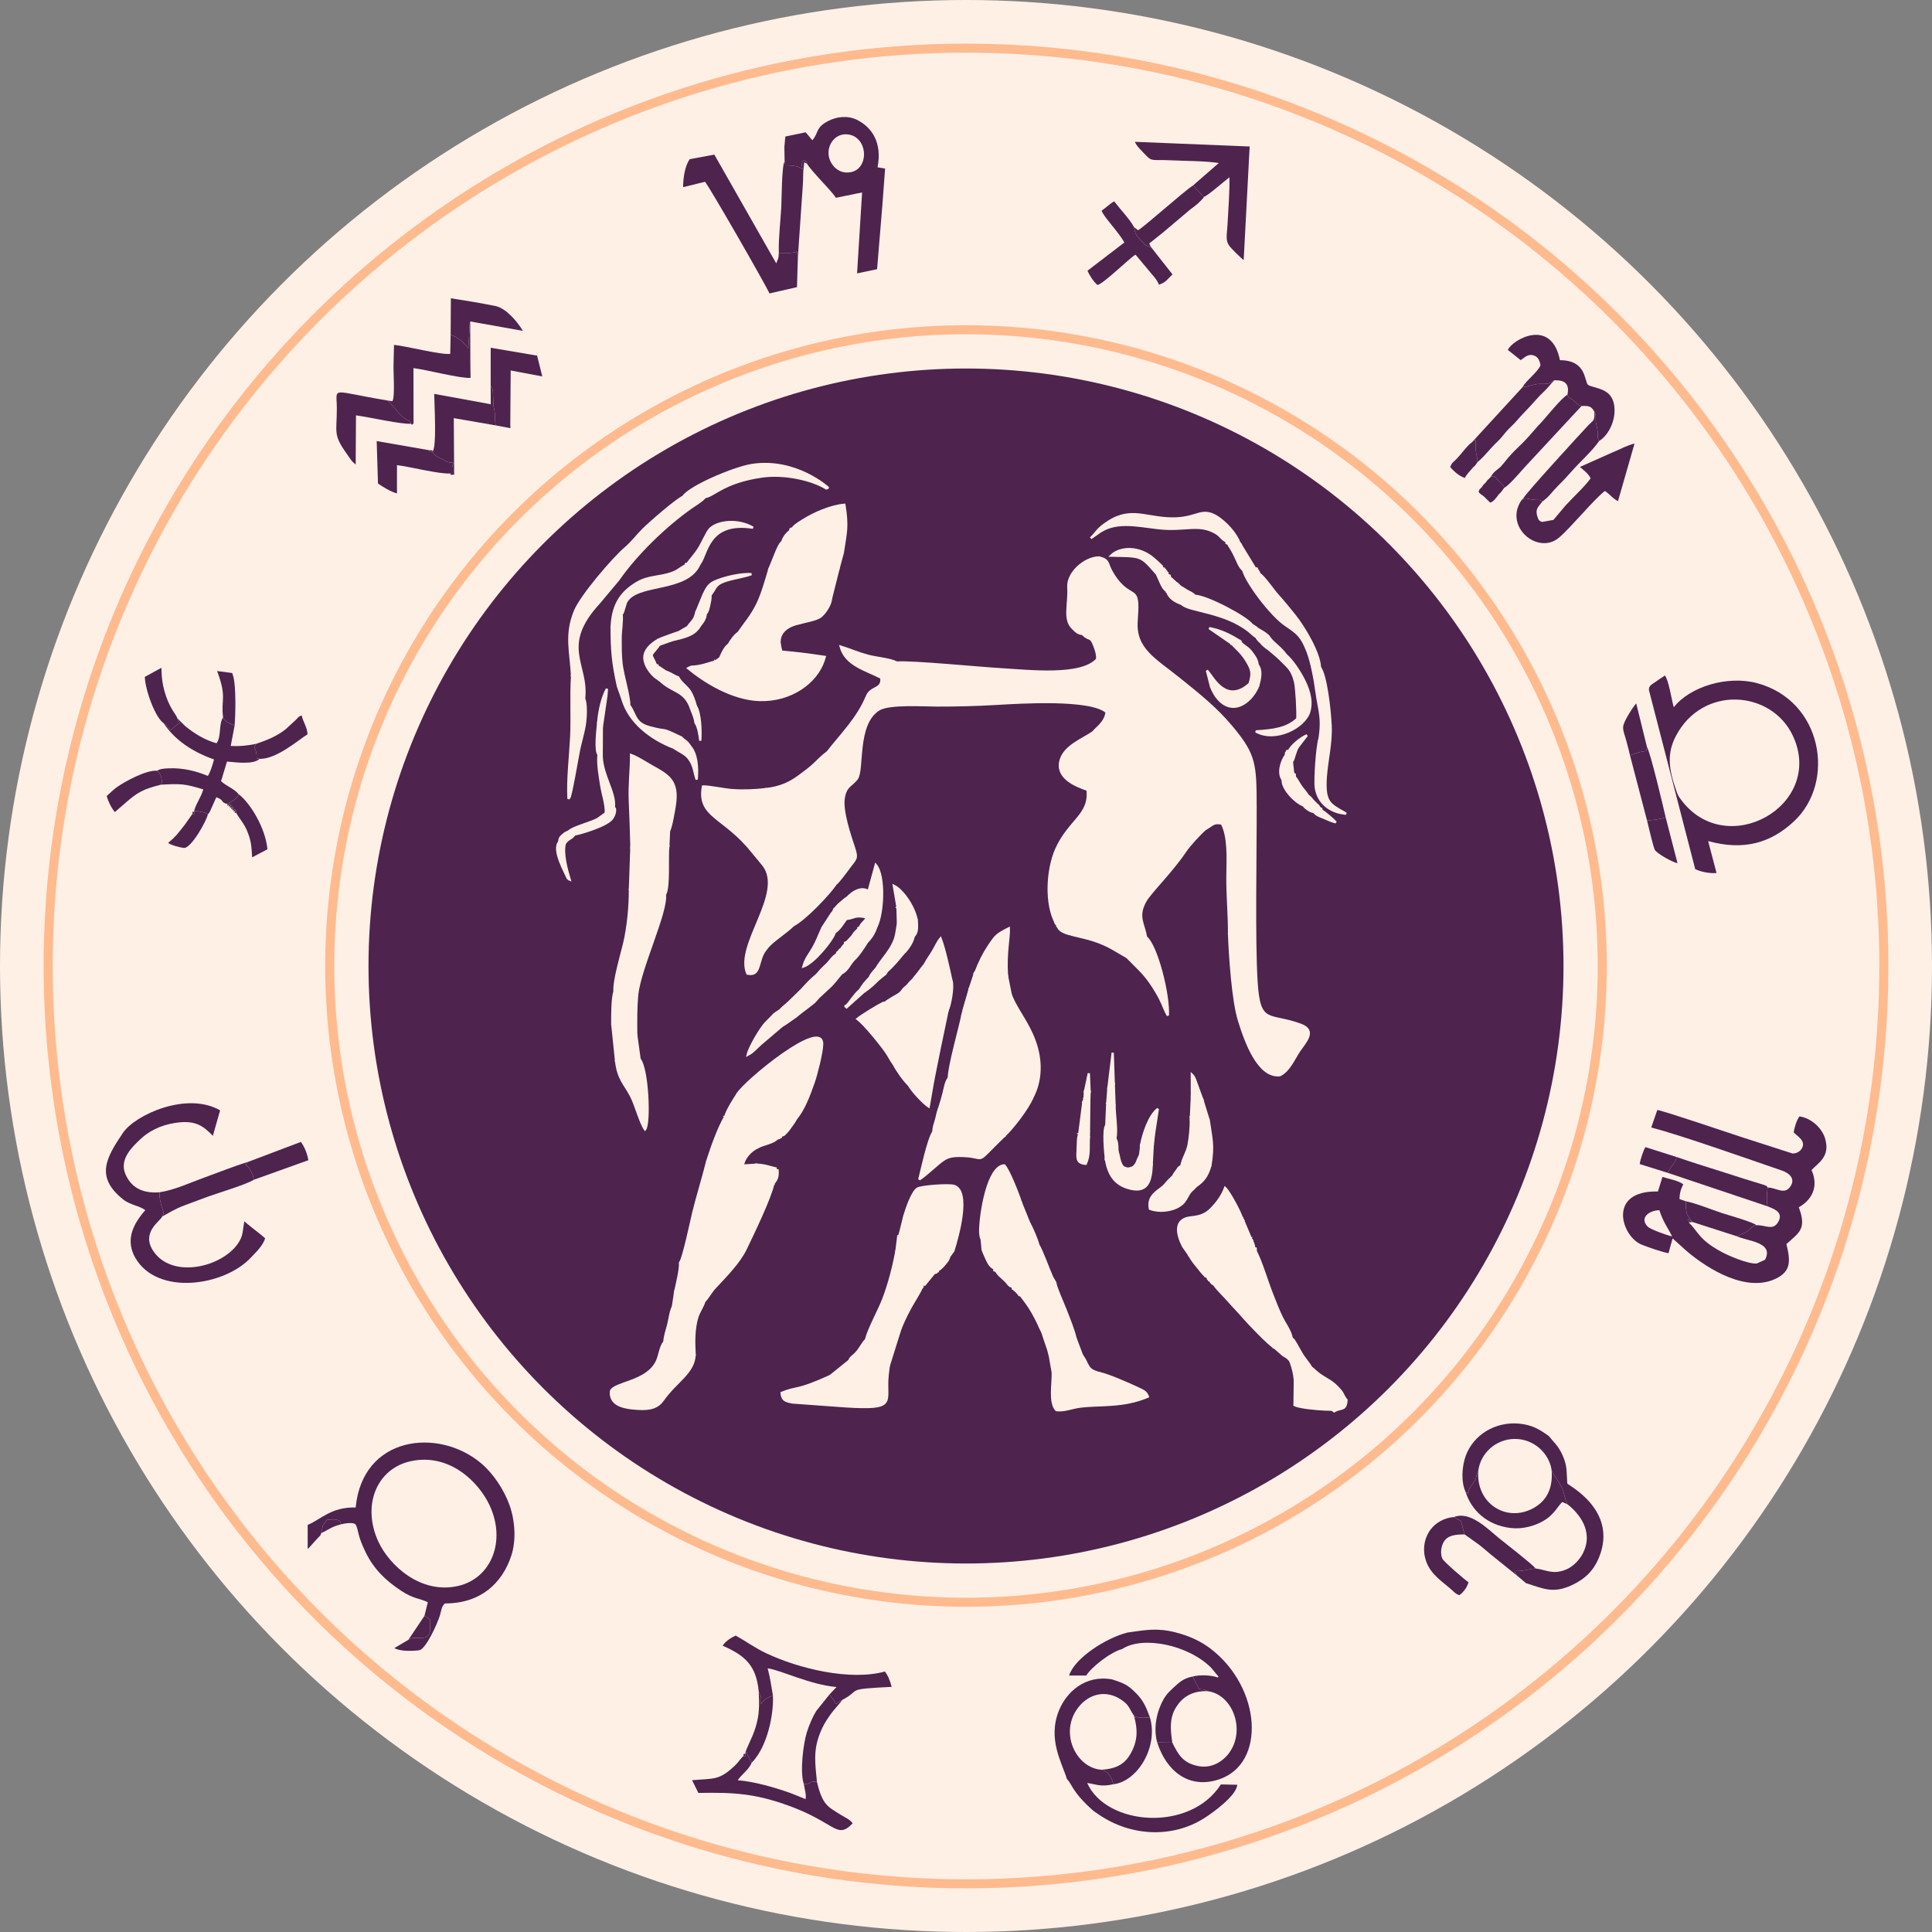 <?xml version="1.0" encoding="UTF-8"?>
<!DOCTYPE svg PUBLIC "-//W3C//DTD SVG 1.1//EN" "http://www.w3.org/Graphics/SVG/1.1/DTD/svg11.dtd">
<!-- Creator: CorelDRAW (Evaluation Version) -->
<svg xmlns="http://www.w3.org/2000/svg" xml:space="preserve" width="5.943in" height="5.943in" version="1.1" style="shape-rendering:geometricPrecision; text-rendering:geometricPrecision; image-rendering:optimizeQuality; fill-rule:evenodd; clip-rule:evenodd"
viewBox="0 0 6243.8 6243.8"
 xmlns:xlink="http://www.w3.org/1999/xlink"
 xmlns:xodm="http://www.corel.com/coreldraw/odm/2003">
 <rect x="0" y="0" width="6243.8" height="6243.8" fill="#808080" stroke="none"/>
 <defs>
  <style type="text/css">
   <![CDATA[
    .str1 {stroke:#4E234E;stroke-width:43.77;stroke-miterlimit:2.613}
    .str0 {stroke:#FFBA8E;stroke-width:29.19;stroke-miterlimit:2.613}
    .str2 {stroke:#FFF0E6;stroke-width:7.3;stroke-miterlimit:2.613}
    .fil2 {fill:none}
    .fil1 {fill:#4E234E}
    .fil0 {fill:#FFF0E6}
    .fil3 {fill:#FFF0E6}
   ]]>
  </style>
 </defs>
 <g id="Layer_x0020_1">
  <g id="_2826827572016">
   <circle class="fil0" cx="3121.9" cy="3121.9" r="3121.9"/>
   <g>
    <path class="fil1" d="M1456.37 1082.1l-1.32 61.5c-28.82,4.09 -141.04,-24.92 -181.71,-29.06l-1.43 60.34c-1.26,24.81 5.28,107.34 -3.76,121.82l-15.31 -2.27c0.89,0.92 2.32,0.89 2.8,2.65 0.47,1.7 2.04,1.96 2.66,2.59 0.58,0.58 1.78,1.74 2.47,2.44 13.98,14.3 29.01,39.05 51.56,53.25 7.66,4.83 14.97,5.14 16.36,13.9 5.05,4.11 -6.13,7.05 3.59,2.39 5.91,-2.83 -0.2,3.97 4.2,-4.83l-0.26 -177.21c43.53,5.44 150.73,33.96 184.46,31.54l-0.66 -53.86 -0.34 -128.4c-0.59,1.16 -1.1,2.62 -1.43,3.64l-4.69 83.62c-10.21,-15.16 -36.45,-39.32 -57.21,-44.05z"/>
    <path class="fil1" d="M1397.79 1459.53c-3.24,-5.31 9.15,-3.89 -10.36,-4.43 3.73,6.94 -5.72,7.56 10.36,4.43 7.74,14.41 12.22,14.35 28.57,22.69 15.2,7.75 17.28,13.08 38.95,13.31 -5.95,15.35 -4,14.78 -4,32.14l-6.7 2.34c3.52,3.16 -5.52,5.02 13.1,4.07l-1.14 -182.76 135.45 23.44c-3.05,-15.09 -1.44,-21.77 -2.65,-36.17 -2.26,-26.87 -4.57,-8.65 -5.87,-60.19 -0.52,-20.86 -1.29,-22.43 -7.68,-31.04l0.2 59.03 -182.7 -33.44c0.05,30.39 8.95,172.17 -5.53,186.59z"/>
    <path class="fil1" d="M1328.7 1369.26c-1.39,-8.76 -8.7,-9.07 -16.36,-13.9 -22.56,-14.2 -37.58,-38.95 -51.56,-53.25 -0.69,-0.7 -1.89,-1.86 -2.47,-2.44 -0.62,-0.62 -2.2,-0.89 -2.66,-2.59 -0.48,-1.76 -1.91,-1.72 -2.8,-2.65 -188.59,-31.18 -164.61,-46.4 -164.31,24.12 0.35,80.38 -13.78,84.11 33.5,150.07 14.07,19.63 10.58,18.38 27.49,32.78l0.95 -159.04c38.41,4.86 151.85,30.52 178.22,26.89z"/>
    <path class="fil1" d="M1585.74 1183.37l0.07 63.99c6.38,8.62 7.16,10.18 7.68,31.04 1.29,51.54 3.6,33.32 5.87,60.19 1.21,14.4 -0.4,21.08 2.65,36.17l47.55 8.95 -0.43 -12.38 1.29 -174.01 102.09 19.19 -16.69 -67.2 -149.91 -25.41 -0.16 59.46z"/>
    <path class="fil1" d="M1454.6 1530.01l6.7 -2.34c0,-17.36 -1.94,-16.79 4,-32.14 -21.67,-0.23 -23.75,-5.56 -38.95,-13.31 -16.35,-8.34 -20.82,-8.28 -28.57,-22.69 -16.09,3.14 -6.63,2.52 -10.36,-4.43l-170.08 -29.65 4.24 137.23c16,11.04 40.86,26.46 61.33,31.9l0.02 -91.41c42.96,5.23 138.62,29.83 171.66,26.83z"/>
    <path class="fil1" d="M1456.37 1082.1c20.76,4.74 47,28.9 57.21,44.05l4.69 -83.62c0.32,-1.02 0.84,-2.48 1.43,-3.64l170 30.35c-15.98,-27.51 -53.29,-72.93 -88.09,-80.11 -46.43,-9.58 -97.5,-17.86 -144.5,-25.15l-0.74 118.11z"/>
   </g>
   <g>
    <path class="fil1" d="M2677.61 491.16c1.34,-31.87 26.58,-60.27 61.1,-56.95 72.49,6.97 72.63,129.82 -7.13,123.05 -29.81,-2.54 -55.36,-32.88 -53.97,-66.09zm-142.71 -16.5l0.79 47.08 2.22 12.61c23.26,0.1 42.54,2.14 55.77,12.36 -7.57,-26.92 5.77,-28.73 5.8,-28.75 12.74,7.78 3.57,0.18 8.78,11.26 6.94,12.58 34.79,42.79 46.18,55.18 14.33,15.59 36.53,39.08 47.02,54.81l84.61 -17.26 -16.22 261.51 64.66 -13.51 17.34 -210.01 8.57 -115.26 -21.28 -3.47c-0.69,-0.12 -2.15,-0.23 -3.14,-0.63 15.5,-78.73 -17.56,-129.13 -66.72,-153.39 -29.29,-14.45 -64.73,-10.71 -92.91,3.95 -42.31,22.01 -29.62,38.32 -51.25,62.17 -8.98,-10.94 -12.54,-15.78 -21.53,-25.74l-65.66 13.72 -3.04 33.38z"/>
    <path class="fil1" d="M2578.62 830.71l-2.94 -17.68c-16.66,6.4 -36.04,4.23 -58.72,4.11 -0.23,3.29 -0.81,13.83 -1.47,16.84l-6.91 17.13 -200.01 -351.4 -79.83 14.8c-15.25,22.55 -20.99,59.92 -21.05,90.32l70.68 -17.3c10.94,10.08 196.77,333.64 208.35,360.75l88.89 -20.27 3.01 -97.3z"/>
    <path class="fil1" d="M2516.96 817.14c22.68,0.12 42.07,2.29 58.72,-4.11l2.94 17.68 15.7 -229.59c1.22,-13.77 1.05,-26.08 1.45,-39.97 0.43,-14.8 1.78,-19.51 3.36,-36.7l9.12 4.75c-5.21,-11.09 3.97,-3.49 -8.78,-11.26 -0.02,0.02 -13.37,1.84 -5.8,28.75 -13.23,-10.22 -32.51,-12.26 -55.77,-12.36l-2.22 -12.61c-9.22,9.9 -9.79,130.89 -10.65,146.61 -2.57,47.16 -9.34,101 -8.09,148.8z"/>
   </g>
   <path class="fil1" d="M4981.08 1625.15l3.62 -4.29c-9.28,-7.68 -14.32,-3.59 -33.08,-6.47 -11.8,-1.81 -18.43,-4.28 -28.71,-3.9 0.62,6.17 1.88,4.42 -4.64,4.42 -60.67,85.97 51.55,180.37 119.77,122.88 38.35,-32.31 116.4,-127.72 148.88,-151.08 15.84,10.63 23.83,23.39 42.05,33.01l53.49 -186.26c-22.42,4.91 -46.81,18.81 -71.06,28.54l-105.55 47.1c12.36,10.63 28,21.86 34.63,36.88 -18.29,26.11 -58.99,63.19 -82,88.91l-38.18 45.39 -36.74 6.54c-9.24,-3.39 -11.37,-5.76 -14.85,-16.57 -8.38,-25.95 3.66,-32.58 12.38,-45.11z"/>
   <path class="fil1" d="M4920.65 1251.1c16.13,-1.03 32.18,-8.44 49.42,-10.05 9.61,-0.9 22.18,0.57 30.73,-1.02 15.81,-2.95 6.91,-4.44 22.24,-10.91 35.68,-1.7 50.03,13.22 42.4,46.46 3.33,9.18 1.91,5.22 8.59,10.82 5.92,4.97 6.16,3.66 11.76,8.08 12.96,10.23 7.43,11.82 25.45,17.59 24.87,-0.71 31.42,0.74 41.25,18.31 3.45,5.03 2.1,0.89 3.64,9.68 1.53,8.79 0.38,6.68 0.73,14.97 0.6,14.51 0.36,9.23 3.76,23.42 5.92,24.65 -0.57,37.73 7.55,46.56 25.59,-14.69 53.94,-60.32 49.21,-109.56 -5.05,-52.68 -44.96,-57.83 -73.68,-66.81 -0.99,-0.31 -2.2,-0.72 -3.08,-1.03 -0.88,-0.3 -2.3,-0.93 -3.01,-1.19 -0.71,-0.26 -2.44,-0.06 -2.95,-1.34 -0.5,-1.27 -2,-0.83 -2.9,-1.41 -11.96,-14.23 -5.34,-79.67 -90.36,-79.6 -28,-140.43 -155.74,-64.56 -168.33,-33.14l41.37 32.95c9.64,-5.53 20.6,-19.23 37.37,-16.38 16.63,2.83 23.98,14.8 26.78,33.06 -10.33,23.85 -47.31,49.53 -57.95,70.54z"/>
   <path class="fil1" d="M4817.73 1541.13l-3.72 4.36 -4.12 3.82 -3.89 3.95 -3.32 4.54 -3.81 4.29 -4.13 3.82 -3.14 4.44 -3.49 4.79 -4.06 3.92 -3.54 4.17 -1.93 6.81 3.71 4.13 4.12 3.72 4.67 3.07 4.75 3.52 3.97 3.97 3.97 3.97 3.97 3.99 4.1 3.72 3.93 4.28 -3.93 -4.28 -4.1 -3.72 -3.97 -3.99 -3.97 -3.97 -3.97 -3.97 -4.75 -3.52 -4.67 -3.07 -4.12 -3.72 -3.71 -4.13 1.93 -6.81 3.54 -4.17 4.06 -3.92 3.49 -4.79 3.14 -4.44 4.13 -3.82 3.81 -4.29 3.32 -4.54 3.89 -3.95 4.12 -3.82 3.72 -4.36c12.21,-6.47 14.77,1.57 25.16,12.26 8.72,8.97 14.61,11.7 18.44,23.51l-3.72 4.29 -3.2 4.8 -3.46 4.37 -3.83 4.1 -3.81 3.68 3.81 -3.68 3.83 -4.1 3.46 -4.37 3.2 -4.8 3.72 -4.29c18.98,-12.45 42.62,-40.67 65.21,-65.95l184.7 -198.88c-18.02,-5.77 -12.49,-7.35 -25.45,-17.59 -5.6,-4.43 -5.84,-3.11 -11.76,-8.08 -6.68,-5.6 -5.25,-1.64 -8.59,-10.82 -20.19,12.37 -62.85,65.55 -81.18,86.16l-13.73 14.54c-10.75,12.05 -18.64,21.66 -29.67,33.96 -30.72,34.24 -50.14,46.75 -78.78,83.96l-13.15 15.09c-12.61,11.49 -20.28,13.16 -31.2,31.85z"/>
   <path class="fil1" d="M4922.92 1610.49l-4.64 4.42c6.52,0 5.26,1.75 4.64,-4.42 10.28,-0.38 16.91,2.09 28.71,3.9 18.76,2.88 23.8,-1.21 33.08,6.47l-3.62 4.29 3.62 -4.29c23.45,-17.22 29.41,-29.71 47.66,-47.93 19.42,-19.37 29.29,-29.67 46.18,-48.95 28.2,-32.19 66.5,-65.21 89.63,-98.98 -8.13,-8.83 -1.63,-21.91 -7.55,-46.56 -3.41,-14.18 -3.17,-8.91 -3.76,-23.42 -0.34,-8.29 0.81,-6.18 -0.73,-14.97 -1.53,-8.8 -0.19,-4.65 -3.64,-9.68 1.65,31.65 -4.17,27.96 -20.16,44.77 -17.65,18.56 -203.16,220.82 -209.41,235.35z"/>
   <path class="fil1" d="M4920.65 1251.1l-161.51 175.86 -3.95 4.07 -4.59 3.17 4.59 -3.17 3.95 -4.07c18.44,-12.01 5.26,-2.49 10.27,-0.12 0,10.73 -0.67,24.38 0.67,34.76 1.88,14.46 5.87,16.83 4.39,32.43l-3.28 4.88 -3.23 4.52 -3.82 4.09 -3.82 3.27 3.82 -3.27 3.82 -4.09 3.23 -4.52 3.28 -4.88c28.11,-24.04 37.79,-41.37 64.68,-66.5 11.39,-10.64 19.21,-21.83 29.7,-33.88 10.81,-12.41 20.62,-19.71 31.25,-32.16 20.16,-23.63 40.85,-42.99 60.93,-66.26 11.62,-13.46 17.08,-18.64 31.22,-32.35 11.76,-11.4 19.95,-22.73 30.8,-33.75 -15.33,6.47 -6.43,7.95 -22.24,10.91 -8.55,1.59 -21.12,0.12 -30.73,1.02 -17.24,1.61 -33.29,9.02 -49.42,10.05z"/>
   <path class="fil1" d="M4759.14 1426.95l-3.95 4.07 -4.59 3.17c-12.22,11.89 -21,23.17 -31.78,35.98 -23.9,28.4 -24.81,20.27 -32.1,39.5 11.51,12.57 27.56,28.59 47.29,34.94 6.66,-13.39 16.76,-21.66 26.32,-33.84l3.82 -3.27 3.82 -4.09 3.23 -4.52 3.28 -4.88c1.48,-15.6 -2.51,-17.96 -4.39,-32.43 -1.35,-10.39 -0.67,-24.03 -0.67,-34.76 -5.01,-2.37 8.18,-11.89 -10.27,0.12z"/>
   <path class="fil1" d="M4817.73 1541.13l-3.72 4.36 -4.12 3.82 -3.89 3.95 -3.32 4.54 -3.81 4.29 -4.13 3.82 -3.14 4.44 -3.49 4.79 -4.06 3.92 -3.54 4.17 -1.93 6.81 3.71 4.13 4.12 3.72 4.67 3.07 4.75 3.52 3.97 3.97 3.97 3.97 3.97 3.99 4.1 3.72 3.93 4.28c11.4,-2.92 20.02,-16 27.55,-26.26l3.81 -3.68 3.83 -4.1 3.46 -4.37 3.2 -4.8 3.72 -4.29c-3.83,-11.81 -9.72,-14.54 -18.44,-23.51 -10.39,-10.69 -12.95,-18.72 -25.16,-12.26z"/>
   <path class="fil1" d="M5415.97 2551.25c-22.7,-65.19 -29.5,-115.41 -0.37,-171.69 86.45,-167.01 310.56,-149.35 379.17,-0.43 103.02,223.62 -214.59,402.78 -361.53,206.02 -11.3,-15.14 -10.49,-14.45 -17.27,-33.9zm-35.29 -368.17c-10.6,6.85 -21.62,14.37 -31.52,21.34 -11.16,7.87 -21.22,11.56 -20.14,25.92l149.52 578.36c15.72,8.19 46.5,14.91 68.93,12.69l-27.2 -103.28c114.96,31.98 202.85,6.17 277.77,-64.03 135.97,-127.4 91.63,-390.49 -120.44,-446.52 -95.17,-25.15 -215.92,11.41 -268.29,78.09 -7.59,-25.57 -16.05,-86.45 -28.64,-102.56z"/>
   <path class="fil1" d="M5267.76 2440.95l55.09 210.75c26.7,-2.55 38.82,-3.48 60.21,-10.36 -7.46,-33.1 -49.91,-212.1 -60.41,-226.97l-2.39 12.77c-27.56,2.92 -31.23,7.28 -52.51,13.81z"/>
   <path class="fil1" d="M5322.85 2651.69c4.5,16.54 19.89,86.39 25.75,95.69 6.82,10.82 53.98,38.47 72.77,42.28l-38.31 -148.32c-21.39,6.88 -33.51,7.81 -60.21,10.36z"/>
   <path class="fil1" d="M5267.76 2440.95c21.28,-6.53 24.95,-10.89 52.51,-13.81l2.39 -12.77 -34.75 -141.14c-9.94,10.76 -37.37,53.39 -41.62,71.33 -3.34,14.08 5.09,32.08 9.41,48.93 4.28,16.67 8.76,31.78 12.07,47.47z"/>
   <g>
    <path class="fil1" d="M5403.84 3995.67c-14.44,-2.44 -69.5,-22.45 -78.23,-30.94 -28.28,-27.5 2.18,-52.89 37.18,-53.66 11.66,37.2 26.17,54.74 41.05,84.6zm309.43 -157.74c-4.17,18.89 -4.3,52.68 -0.54,60.75 19.31,8 51.64,18.35 34.66,49.33 -16.91,30.84 -40.73,10.75 -71.14,11.51 -16.73,2.92 -16.68,12.1 -31.42,21.14 -10.7,6.56 -20.83,9.29 -32.4,14.44 35.1,15.88 113.84,18.86 95.1,68.77 -3.39,8.63 -1.24,3.82 -4.87,8.12l-25.4 11.49c-28.35,1.83 -91.01,-25.31 -113.68,-37.6 -73.24,-39.73 -73.26,-62.79 -106.04,-95.42 2.12,-3.1 -11.11,-20.02 11.39,-1.04l1.35 0c-21.24,-25.34 -21.45,-27.15 -22.46,-67.39l-20.05 -6.85c0.52,-21.12 4.67,-32.73 12.17,-47.65 -14.64,-11.99 -46.53,-17.31 -67.23,-23.94l-14.65 47.04c-165.34,-3.74 -117.92,145.94 -52.37,171.86 23.64,9.35 64.15,23.38 86.59,27.59l13.15 -47.94 46.44 41.91c70.59,59.55 194.67,134.9 289.36,87.25 46.29,-23.3 45.8,-55.8 32.01,-110.63 40.57,-37.16 66.72,-47.59 40.05,-119.09 40.23,-22.27 65.94,-64.61 41.19,-120.22 21.28,-22.95 61.88,-43.56 43.51,-102.96 -10.08,-32.58 -44.03,-65.03 -82.53,-70.39 -9.63,12.91 -15.36,33.19 -18.72,51.6 11.57,12.48 43.8,28.59 24.01,55.48 -5,6.79 -16.76,13.68 -28.33,12.56l-163.82 -52.75c-44.87,-14.44 -245.9,-83.23 -272.55,-87.59l-19.59 56.45c98.84,25.85 311.08,101.14 422.75,139.41 23.33,7.99 46.37,27.53 24.45,54.52 -18.94,23.32 -44.32,0.18 -70.39,0.26z"/>
    <path class="fil1" d="M5388.74 3790l323.99 108.68c-3.76,-8.07 -3.63,-41.86 0.54,-60.75 -7.49,-8.42 -0.24,-3.74 -16.22,-9.75l-57.82 -17.69c-23.69,-7.52 -47.62,-15.45 -72.99,-23.45 -49.77,-15.7 -97.99,-30.51 -148.04,-47.9 -2.46,14.83 -6.58,17.26 -14.98,28.56 -6.92,9.3 -8,14.1 -14.48,22.3z"/>
    <path class="fil1" d="M5470.28 3949.42l142.15 45.68c11.57,-5.14 21.7,-7.88 32.4,-14.44 14.74,-9.04 14.7,-18.21 31.42,-21.14 -10.69,-10.22 -95,-33.75 -112.71,-39.62 -32.9,-10.9 -81.97,-31.09 -115.71,-37.88 1.01,40.24 1.21,42.05 22.46,67.39zm-12.74 1.04l11.39 -1.04c-22.5,-18.99 -9.27,-2.06 -11.39,1.04z"/>
    <path class="fil1" d="M5388.74 3790c6.48,-8.2 7.56,-13 14.48,-22.3 8.4,-11.3 12.52,-13.72 14.98,-28.56l-100.89 -31.92c-5.68,10.36 -16.15,38.54 -18.15,54.79l89.58 27.99z"/>
   </g>
   <g>
    <path class="fil1" d="M4736.46 4821.7c8.25,8.38 4.89,-8.43 7.57,8.05 1.65,-17.56 8.84,-25.08 17.41,-37.54 5.68,-8.25 6.34,-8.34 8.83,-16.62 1.39,-4.61 1.15,-6.34 3.06,-12.46 0.36,-1.16 2.42,-4.88 2.67,-6.88 0.24,-1.95 0.91,-2.39 1.55,-3.49 7.01,-55.82 56.68,-102.77 118.9,-102.45 61.52,0.31 110.55,47.13 118.1,101.2 8.33,14.03 -7.74,-14.18 3.44,7.75 3.18,6.24 0.15,1.57 4.16,7.34 41.55,59.8 25.09,52.56 43.51,94.97 36.06,28 85.46,85.96 50.7,156.8 -11.43,23.29 -33.36,45.91 -57.89,55.17 -41.67,15.73 -61.78,-0.32 -95.85,-4.62 -27.53,2.45 -32.61,8.51 -68.68,8.6l9.95 15.5 27.87 23.46c55.4,17.17 87.13,34.88 148.17,6.35 41.69,-19.49 70.57,-46.05 88.64,-91.83 59.82,-151.59 -100.51,-230.62 -103.44,-236.73 -3.09,-40.77 0.55,-55.47 -15.13,-90.79 -13.97,-31.48 -27.86,-41.61 -44.48,-62.32 -27.23,-19.62 -52.15,-36.5 -97.1,-40.41 -76.53,-6.65 -146.86,36.38 -171.6,104.46 -12.32,33.91 -15.59,83.94 -0.36,116.5z"/>
    <path class="fil1" d="M4777.54 4752.76c-0.65,1.1 -1.31,1.53 -1.55,3.49 -0.25,2 -2.3,5.72 -2.67,6.88 -1.91,6.12 -1.68,7.85 -3.06,12.46 -2.49,8.28 -3.15,8.37 -8.83,16.62 -8.58,12.46 -15.76,19.97 -17.41,37.54 -2.67,-16.47 0.69,0.33 -7.57,-8.05 19.34,59.74 68.88,107.11 145.58,116.45 38.5,4.69 77.5,-6.67 104.9,-22.29 15.92,-9.08 23.52,-16.46 34.41,-28.13 8.62,-9.24 19.49,-26.94 27.95,-33.53l16.36 7.37c-18.42,-42.41 -1.96,-35.17 -43.51,-94.97 -4.01,-5.77 -0.97,-1.1 -4.16,-7.34 -11.18,-21.93 4.89,6.28 -3.44,-7.75 4.05,53.57 -12.12,96.46 -58.49,122.22 -87.26,48.48 -186.99,-15.02 -178.52,-120.97z"/>
    <path class="fil1" d="M4733.27 4958.94l-11.9 -43.41 -23.02 -12.57c-29.88,1.82 -58.68,17.94 -75.54,40.81 -16.83,22.84 -25.88,55.42 -17.31,90.16 10.8,43.78 39.96,66.19 78.79,97.71 11.93,9.69 18.26,19.25 31.99,23.66 12.5,-8.7 25.81,-25.91 29.53,-41.94 -11.45,-7.24 -79.99,-66.44 -84.33,-75.91 -8.73,-19.04 -3.17,-47.56 9.45,-61.48 13.72,-15.14 37.17,-17.13 62.34,-17.03z"/>
    <path class="fil1" d="M4733.27 4958.94l44.85 31.87c15.21,11.55 24.88,20.71 40.79,33.69l84.97 68.51 -9.95 -15.5c36.06,-0.08 41.15,-6.15 68.68,-8.6 -10.49,-14.01 -97.84,-81.15 -119.99,-99.33 -34.39,-28.22 -92.2,-87.95 -144.26,-66.64l23.02 12.57 11.9 43.41z"/>
   </g>
   <g>
    <path class="fil1" d="M3854.55 5418.16l20.43 40.7c6.39,0.77 16.1,-1.03 27.51,6.64 79.45,9.77 122.91,121.19 72.51,195.76 -18.58,27.48 -56.49,56.84 -105.8,45.67 -46.63,-10.56 -61.06,-35.99 -80.52,-75.12l-48.84 -0.71c29.53,92.93 102.54,151.5 199.14,119.69 154.48,-50.87 137,-298.01 -27.08,-422.96 -30.16,-22.97 -68.02,-41.17 -113.45,-52.53 -61.45,-15.36 -96.56,-7.14 -154.14,0.58 -70.62,17.6 -172.08,83.35 -189.12,139.05l55.36 0.08c14.35,-24.8 76.5,-75.14 116.09,-85.73 66.12,-43.8 214.12,-13.54 287.86,60.84 1.88,1.89 23.4,28.42 23.77,28.84l-2.89 2.17c-18.89,-6.97 -54.84,-9.68 -80.83,-2.97z"/>
    <path class="fil1" d="M3448.04 5749.49c15.56,14.55 15.87,38.54 74.87,93.12 13.22,12.23 14.78,12.6 29.84,22.78 101.62,68.74 235.14,76.02 337.82,11.28 28.93,-18.23 105.38,-73.01 107.93,-108.69l-52.93 -1.12c-99.44,155.75 -370.81,133.59 -432,-4.65 31.92,4.99 44.22,12.88 84.07,4.3 -0.74,-10.26 -10.81,-36.05 -28.11,-43.33l-10.83 -3.9c-76.6,-5.34 -132.55,-109.73 -81.25,-190.86 33.52,-53.01 97.56,-74.12 154.31,-29.43 17.8,14.01 18.88,25.39 32.75,45 22.74,18.91 -15.81,-2.79 8.72,5.03 12.67,4.04 29.27,1.55 43.17,1.52 -13.59,-37.34 -23.13,-56.79 -45.43,-79.04 -25.26,-25.22 -36.21,-31.11 -77.61,-44.23 -86.98,-15.29 -146.82,41.91 -170.54,99.47 -38.7,93.96 9.96,171.12 25.21,222.73z"/>
    <path class="fil1" d="M3558.71 5719.29l10.83 3.9c17.3,7.28 27.37,33.07 28.11,43.33 79.33,-9.48 146.3,-121.11 118.76,-215.96 -13.89,0.02 -30.49,2.52 -43.17,-1.52 -24.53,-7.82 14.01,13.88 -8.72,-5.03 12.89,45.78 12.91,82.06 -10.89,123.86 -16.45,28.87 -41.27,49.02 -94.92,51.43z"/>
    <path class="fil1" d="M3739.83 5631.1l48.84 0.71c-6.79,-44.15 -9.15,-81.31 12.99,-115.8 19.5,-30.39 50.24,-52.27 100.83,-50.51 -11.41,-7.67 -21.12,-5.87 -27.51,-6.64l-20.43 -40.7c-24.9,4.82 -39.35,14.91 -55.49,30.02 -12.16,11.39 -27.08,23.18 -38.43,43.02 -20.88,36.47 -34.55,91.18 -20.8,139.91z"/>
   </g>
   <g>
    <path class="fil1" d="M2451.99 5465.68l7.76 20.43c0.52,3.57 -0.25,18.06 -0.25,22.88 1.05,-10.54 21.14,-25.28 38.54,-28.74 -6.37,-36.12 -8.62,-56.55 -17.19,-88.67 46.98,7.11 133.47,52.07 222.6,60.6l-22.65 23.88c8.17,14.25 12.41,14.36 20.98,30.6 12.67,-5.83 8.66,-6.61 20.4,-12.95 64.48,-33.69 3.69,-34.34 159.49,-42.15 -5.22,-20.43 -11.85,-36.6 -21.81,-49.59 -111.94,31.01 -278.42,-9.2 -384.22,-59.31 -36.17,-17.13 -67.04,-39.92 -98.22,-56.84 -13.34,5.89 -34.24,19.01 -41.84,32.83 72.45,31.57 108.31,63.74 116.42,147.03z"/>
    <path class="fil1" d="M2429.71 5695.97c-6.34,-9.39 -7.02,-12.16 -11.95,-21.13 -6.55,-11.92 -1.91,-15.25 -9.6,-6.68 2.81,9.3 4.41,6.85 -5.44,6.85 -7.86,6.32 -16.31,20.26 -27.4,30.75 -51.68,48.85 -66.89,41.22 -138.7,47.44l20.4 41.17c115.12,-2.36 181.77,2.59 283.19,38.05 160.37,56.08 163.1,114.93 215.39,60.2 -8.26,-12.55 -25.73,-19.52 -38.6,-27.71 -40.27,-25.6 -58.78,-29.76 -76.87,-106.76 -31.38,-1.99 -11.36,6.19 -42.3,7.85 1.84,11.35 9.28,38.94 5.39,48.44 -0.77,-0.55 -42.62,-17.65 -49.51,-20.08 -49.21,-17.33 -116.22,-37.09 -169.75,-40.98 12.79,-18.72 36.36,-34.2 45.76,-57.42z"/>
    <path class="fil1" d="M2597.83 5766.01c30.94,-1.66 10.92,-9.84 42.3,-7.85 -5.74,-59.34 -12.25,-99.79 9.53,-155.71 9.28,-23.83 17.47,-37.4 31.7,-58.01 14.47,-20.95 30.8,-36.16 40.81,-50.71 -11.74,6.35 -7.73,7.12 -20.4,12.95 -8.57,-16.24 -12.81,-16.36 -20.98,-30.6l-42.66 53.19c-11.2,17.97 -23.04,45.06 -30.27,68.16 -12.5,39.92 -23.06,129.83 -10.04,168.58z"/>
    <path class="fil1" d="M2408.16 5668.16c-7.12,0.07 -4.58,-1.45 -5.44,6.85 9.85,0 8.26,2.45 5.44,-6.85 7.69,-8.58 3.04,-5.24 9.6,6.68 4.93,8.97 5.61,11.74 11.95,21.13l4.65 -4.56c44.64,-50.36 66.07,-145.7 63.68,-211.16 -17.4,3.46 -37.48,18.2 -38.54,28.74 0,-4.83 0.77,-19.32 0.25,-22.88l-7.76 -20.43c2.39,45.09 2.33,76.57 -10.38,117.58 -11.65,37.57 -30.76,66.98 -33.45,84.9z"/>
   </g>
   <g>
    <path class="fil1" d="M1328 4722.15c124.23,-26.57 218.63,66.47 254.18,142.51 54.45,116.51 5.05,235.87 -100.79,260.58 -122.26,28.54 -223.2,-67.41 -257.89,-141.46 -55.19,-117.8 -6.53,-237.88 104.5,-261.63zm-290.02 232.45c9.08,-38.05 1.2,-18.13 18.95,-42.98 7.03,-0.36 24.71,-1.92 30.89,-0.24 12.99,3.53 10.2,3.68 14.46,14.81 9.53,-2.51 42.27,-8.59 47.67,1.92 9.76,18.99 3.9,31.59 31.84,88.78 26.53,54.31 64.7,91.41 115.43,124.59 40,26.16 57.28,23.19 85.43,36.42l-10.94 44.24c11.08,5.67 8.78,5.77 18.57,12.37l-1.03 42.48c-11.11,27.15 -44.97,11.47 -60.38,18.08l-9.1 4.48 -45.13 26.68c18.07,11.22 60.81,9.79 81.4,6.86 21.55,-6.69 56.27,-83.27 65.27,-111.1 4.17,-12.9 5.54,-33.31 17.34,-40.04 115.93,-0.08 184.94,-66.54 213.78,-154.39 16.55,-50.41 11.8,-113.56 -5.2,-161.77 -17.95,-50.9 -53.02,-103.98 -93.49,-137.75 -137.62,-114.8 -381.92,-87.96 -404.28,143.75 -79.37,-1.6 -110.66,37.66 -155.14,56.45l0.06 77.5c1.06,-0.8 2.39,-1.77 3.14,-2.43l22.7 -25.27c11.76,-13.38 16.22,-14.35 17.77,-23.44z"/>
    <path class="fil1" d="M1319.76 5299.55l9.1 -4.48c15.41,-6.61 49.27,9.07 60.38,-18.08l1.03 -42.48c-9.79,-6.59 -7.49,-6.7 -18.57,-12.37l-51.94 77.4z"/>
    <path class="fil1" d="M1037.97 4954.61c24.38,-10.77 31.26,-19.93 64.3,-28.41 -4.26,-11.13 -1.48,-11.28 -14.46,-14.81 -6.18,-1.68 -23.86,-0.12 -30.89,0.24 -17.74,24.86 -9.87,4.93 -18.95,42.98z"/>
   </g>
   <path class="fil1" d="M524.11 3931.51c7.39,-11.76 4.14,-13.06 3.56,-16.02 -2.43,-12.38 -12.46,-29.88 -12.48,-62.25 -59.05,4.38 -92.09,-18.34 -109.7,-58.3 -22.24,-50.45 27.51,-93.1 46.81,-111.98 26.34,-25.76 64.63,-46.58 114.73,-54.12 64.35,-9.69 89.81,9.75 120.86,41.91l23.49 -82.39c-108.5,-62.01 -274.89,15.06 -313.87,72.53 -56.1,82.72 -89.49,143.7 0.72,215.59 22.14,17.64 53.5,20.68 71.29,34.42 -27.58,32.19 -69.91,87.69 -32.68,153.29 71.1,125.25 289.29,92.03 375.01,-0.95 13.99,-15.18 38.31,-37.34 44.9,-61.43 -14.73,-13.94 -63.32,-49.18 -66.86,-55.33 -6.11,29.42 -3.17,44.43 -18.13,68.27 -50.69,80.77 -218.25,121.36 -278.1,25.6 -36.91,-59.06 24.85,-93.87 30.44,-108.84z"/>
   <path class="fil1" d="M515.2 3853.24c0.01,32.37 10.05,49.87 12.48,62.25 0.58,2.96 3.83,4.26 -3.56,16.02 21.62,-11.54 40.71,-24.26 71.37,-35.78 25.47,-9.57 49.66,-18.77 74.8,-27.88 34.2,-12.39 122.88,-38.68 150.2,-55.17 -2.44,-17.86 -15.03,-41.63 -28.07,-50.37 9.12,0.34 6.15,-5.6 7.51,-6.66 -44.2,13.34 -93.1,33.17 -141.91,50.81 -45.65,16.5 -93.44,39.24 -142.81,46.78z"/>
   <path class="fil1" d="M799.93 3755.65c-1.36,1.06 1.6,6.99 -7.51,6.66 13.05,8.74 25.63,32.5 28.07,50.37l176.02 -63.09c-3.38,-20.88 -12.07,-42.98 -24.16,-59.15l-172.41 65.21z"/>
   <g>
    <path class="fil1" d="M573.18 2321.58c4.23,13.08 -0.2,4.87 8.59,14.82 -17.37,9.47 -17.37,13.97 -30.62,23.13 -8.83,-7.52 -10.44,-15.74 -22.42,-22.45 36.53,55.15 93.8,92.83 162.94,117.37 -4.55,16.71 -11.28,39.99 -19.91,53.16 -38.37,-15.99 -80.65,-26.26 -124.66,-24.62 -13.27,0.49 -29.48,0.96 -39.58,7.96 12.43,6.08 17.5,32.35 15.04,40.22 -0.26,0.85 -1.92,3.72 -2.68,4.78 66.73,-3.86 78.83,-2.4 137.16,15.19 -7.35,26.3 -27.59,52.43 -29.93,72.46 -6.82,-0.47 -4.13,-1.63 -5.19,6.77 9.76,0 8.21,2.39 5.19,-6.77 6.06,-3.44 6.25,-2.63 20.98,-0.25 10.22,1.65 15.99,2.37 23.68,8.43 2.46,-2.64 2.88,-2.93 5.83,-7.52l10.03 -21.94c3.51,-8.19 8.36,-19.16 11.47,-25.87 27.55,9.77 12.12,16.86 36.55,22.01 -2.08,7.25 -2.94,5.62 4.2,3.05 -1.36,7.25 -2.55,5.58 4.77,3.68 -2.11,7.18 -3.45,5.92 3.77,4.02 -1.93,7.03 -3.28,5.78 3.77,4.05 -1.77,6.89 -3.13,5.63 3.77,4.07 -1.64,6.74 -2.99,5.47 3.77,4.06 -1.43,7.01 -3.11,5.53 3.64,5.53 1.37,-7.97 3.65,-7.14 -3.64,-5.53 1.48,-6.8 2.93,-5.65 -3.77,-4.06 1.62,-6.97 3.09,-5.82 -3.77,-4.07 1.75,-7.11 3.23,-5.99 -3.77,-4.05 1.91,-7.21 3.35,-6.05 -3.77,-4.02 2.25,-8.08 3.3,-6.27 -4.77,-3.68 1.38,-6.41 2.3,-4.85 -4.2,-3.05 16.67,-12.42 26.93,-12.82 36.01,-31.43 -16.06,-19.14 -40.47,-26.51 -57.26,-42.43l19.22 -63.47c27.88,2.57 85.94,10.6 105.15,-8.63l-9.24 -2c-0.05,-17.52 -1.94,-23.59 -7.82,-35.2l6.18 -11.41c-21.97,4.87 -50.67,8.63 -82.21,6.78l12.38 -64.89c-13.58,-7.99 -31.74,-11.71 -37,-26.96 -14.9,19.84 -5.02,62.91 -21.27,83.25 -38.9,-10.92 -69.8,-30.35 -100.41,-54.72l-26.17 -25.77z"/>
    <path class="fil1" d="M827.87 2403.87l-6.18 11.41c5.89,11.61 7.78,17.68 7.82,35.2l9.24 2c55.04,1.56 127.31,-62.5 155.16,-79.39 -1.21,-23.6 -14.1,-39.18 -19.04,-61.11 -14.19,6.28 -7.49,3.6 -19.44,15.05l-32.11 29.68c-29.89,23.36 -60.78,35.37 -95.45,47.16z"/>
    <path class="fil1" d="M519.87 2535.95c0.77,-1.05 2.42,-3.93 2.68,-4.78 2.46,-7.87 -2.62,-34.14 -15.04,-40.22 -32.93,-3.74 -105.19,34.91 -131.53,54.29 -11.39,8.38 -22.23,19.71 -31.11,27.23 4.59,17.67 15.31,39 26.36,51.99l34.72 -30.19c38.77,-33.54 55.64,-43.69 113.92,-58.32z"/>
    <path class="fil1" d="M528.72 2337.08c11.99,6.71 13.59,14.92 22.42,22.45 13.25,-9.16 13.25,-13.67 30.62,-23.13 -8.79,-9.95 -4.36,-1.73 -8.59,-14.82 -3.83,-13.03 -21.52,-27.65 -36.55,-71.58 -10.77,-31.47 -14.34,-56.68 -15.09,-91.82l-53.61 29.44c2.34,48.3 35.99,133.45 60.8,149.46z"/>
    <path class="fil1" d="M735.64 2598.44c6.49,-1.8 5.58,-3.35 4.2,3.05 8.07,-2.59 7.02,-4.4 4.77,3.68 7.12,-2.03 5.68,-3.18 3.77,4.02 7,-1.94 5.52,-3.06 3.77,4.05 6.86,-1.75 5.39,-2.9 3.77,4.07 6.7,-1.59 5.24,-2.75 3.77,4.06 7.29,-1.6 5.01,-2.43 3.64,5.53 10.01,18.49 25.61,33.88 36.16,60.44 12.9,32.47 12.99,46.26 15.44,83.37l49.4 -26.09c-6.54,-70.53 -57.53,-151.39 -92.67,-177.61 -9.08,18.61 -19.34,19.01 -36.01,31.43z"/>
    <path class="fil1" d="M627.11 2623.6c3.03,9.17 4.57,6.77 -5.19,6.77l-26.31 37.09c-0.5,0.65 -1.25,1.53 -1.76,2.16 -20.28,25.53 -24.23,32.4 -50.46,54.45 9.85,7.28 34.51,14.05 50.18,16.26 23.83,3.37 74.63,-88.88 78.19,-108.56 -7.69,-6.06 -13.46,-6.78 -23.68,-8.43 -14.73,-2.38 -14.91,-3.18 -20.98,0.25z"/>
    <path class="fil1" d="M721.04 2318.81c5.27,15.24 23.43,18.97 37,26.96 2.94,-29.9 5.59,-127.32 -4.36,-160.4 -3.18,-10.55 -1.03,-4.48 -3.63,-10.38l-48.39 -6.3c32.71,87.02 11.48,90.28 19.37,150.12z"/>
   </g>
   <path class="fil1" d="M3856.32 598.73c7.37,10.51 10.08,11.97 18.34,20.89 2.76,2.98 5.21,6.23 7.52,8.62 5.93,6.13 1.24,5.18 9.69,7.6 14.67,-6.04 63.53,-49.47 81.47,-62.9 0.9,49.5 -3.97,104.86 -6.31,153.87 -1.57,32.9 -8.59,51 8.81,71.45 7.35,8.64 36.62,37.79 43.5,42.13l19.28 -366.99 -370.98 -15.08c5.6,14.66 25.73,32.75 38.05,45.96 16.82,18.03 23.68,11.16 72.81,13.63 44.89,2.24 117.28,1.76 160.23,9.01l-82.41 71.79z"/>
   <path class="fil1" d="M3720.8 799.81c-19.79,-5.55 -22.69,-11.9 -36.72,-26.34 -12.64,-13.01 -15.58,-18.98 -18.97,-39.38 -13.55,-25.02 -45.31,-58.38 -64.37,-83.45 -13.23,7.47 -28.05,21.6 -40.55,30.32 6.44,20.1 53.81,67.14 73.45,102.8l-119.06 91.15c7.99,18.47 20.68,36.52 32.48,46.21 21.01,-5.48 104.94,-88.5 122.66,-98.13l39.53 47.14c12.57,16.42 29.09,30.86 36.14,49.82 22.84,-6.56 29.68,-20.79 44,-32.98l-68.6 -87.17z"/>
   <path class="fil1" d="M3665.12 734.09c3.39,20.4 6.32,26.37 18.97,39.38 14.03,14.43 16.93,20.79 36.72,26.34 -5.81,-8.23 -3.9,-7.31 -6.63,-13.32 15.29,-11.19 29.16,-23.59 45.04,-35.65l87.3 -73.83c16.9,-11.88 32.62,-24.63 45.36,-41.16 -8.45,-2.42 -3.76,-1.47 -9.69,-7.6 -2.32,-2.39 -4.77,-5.64 -7.52,-8.62 -8.26,-8.92 -10.97,-10.38 -18.34,-20.89 -34.13,22.41 -156.72,133.28 -178.47,145.33l-12.72 -9.97z"/>
   <circle class="fil2 str0" cx="3121.9" cy="3121.9" r="2966.27"/>
   <g>
    <circle class="fil2 str0" cx="3121.9" cy="3121.9" r="2056.23"/>
    <circle class="fil1 str1" cx="3121.9" cy="3121.9" r="1909.09"/>
    <g>
     <path class="fil3 str2" d="M3503.9 2053.57c15.95,15.35 20.53,3 30.83,28.56 5.94,14.75 12.21,30.56 10.93,48.48 -51.29,57.32 -217.94,37.71 -313.42,32.16 -65.3,-3.79 -286.18,-25.36 -333.57,-21.43 -25.42,1.74 -30.31,16.96 -59.55,36.49l9.14 12.64c4.55,39.94 -33.04,26.62 -46.82,60.19 -29.43,71.65 -83.63,124.11 -126.55,179.8 -4.37,51.41 -60.49,149.1 -19.71,341.64 3.42,16.16 8.08,34.62 13.82,51.9 4.81,14.47 8.04,32.85 18.62,43.49l12.5 -9.97c10.12,-7.81 34.5,-40.94 45.17,-55.55 19.92,-27.25 26.89,-25.62 14.17,-63.79 -13.24,-39.74 -39.7,-117.79 -32.62,-159.62 6.74,-39.83 24.34,-38.81 41.73,-61.16 22.61,-29.07 -3.9,-176.9 71.18,-224.25 32.97,-20.79 142.53,-13.37 188.34,-13.26 65.45,0.15 125.99,-1.43 190.91,-5.18 77.77,-4.5 305.81,-19.16 357.04,26.44 -2.67,34.37 -37.71,55.53 -43.11,65.32 14.87,12.19 41.68,49.57 52.19,67.31 69.12,116.75 79.88,256.2 17.83,380.06 -35.47,70.8 -121.65,171.37 -185.29,177.26 1.68,-7.76 3.4,-5.99 -4.3,-5.99l4.3 5.99c4.46,18.45 25.88,24.9 50.62,30.97 22.49,5.52 44.9,10.3 65.31,16.89 50.12,16.19 71.93,33.78 108.72,54.17 21.48,-3.51 40.48,-25.44 53.35,-42.67 10.14,-13.58 9.98,-5.9 7.78,-21.91 -6.23,-43.1 -30.23,-64.56 -2.16,-115.94 15.44,-28.26 85.02,-95.77 127.66,-159.32 16.41,-24.46 46.62,-55.59 64.48,-72.8 -6.34,-120.8 4.57,-107.97 -29.34,-231.34 -40.95,-148.99 -153.79,-281.35 -286.14,-361.25 -11.17,-6.75 -73.6,-39.59 -80.25,-39.12 8.38,-2.59 6.22,-4.06 6.22,4.79z"/>
     <path class="fil3 str2" d="M3497.68 2048.78l6.22 4.79c0,-8.85 2.16,-7.38 -6.22,-4.79 6.65,-0.47 69.08,32.38 80.25,39.12 132.35,79.9 245.18,212.26 286.14,361.25 33.91,123.37 23.01,110.55 29.34,231.34l5.99 -3.46c0.79,-0.5 4.51,-2.82 5.55,-3.5 17.19,-11.24 20.11,-15.91 43.77,-12.06 22.87,43.25 18.89,112.48 18.12,168.96 -0.86,63.06 5.86,127.71 5.15,188 10.12,6 1.7,10.9 22.17,-29.92 19.85,-39.58 39.85,-94.7 50.66,-137.93 7.71,-30.84 6.59,-133.94 6.7,-180.24l1.36 -49.15c0.01,-0.06 -7.84,5.04 4.81,-13.45 -0.22,-136.76 -2.02,-167.36 -73.31,-253.68 -52.27,-63.3 -104.38,-104.71 -172.74,-159.74 -78.83,-63.46 -145.28,-96.46 -138.34,-187.8 7.98,-105.05 -5.77,-76.12 -45.37,-112.35 -13.42,-12.28 -24.92,-27.58 -35.61,-46.77 -15.52,-27.86 -7.32,-37.46 -40.4,-45.9 -46.77,0.57 -102.26,50.28 -99.38,95.79 3.38,53.4 -15.15,102.74 12.4,131.09 14.53,14.95 19.4,18.69 32.74,20.39z"/>
     <path class="fil3 str2" d="M3413.35 2985.11c7.71,0 5.98,-1.77 4.3,5.99 63.64,-5.89 149.82,-106.46 185.29,-177.26 62.05,-123.87 51.29,-263.31 -17.83,-380.06 -10.51,-17.74 -37.32,-55.12 -52.19,-67.31 -38.13,25.14 -91.3,45.1 -104.71,88.77 -17.22,56.07 43.92,83.03 86.46,97.19 9.3,82.23 -58.91,97.88 -101.01,191.81 -29.4,65.58 -35.79,178.3 -0.31,240.86z"/>
     <path class="fil3 str2" d="M2285.7 3752.61c-13.54,53.69 -30.87,109.34 -44.83,165.02 -4.36,17.41 -32.07,150.46 -43.06,163.12 1.55,19.96 -10.34,69.19 -15.69,93.23 32.81,6.38 55.32,38.31 94.77,30.51 7.29,-5.06 21.91,-30.71 32.35,-41.95 36.65,-39.42 79.02,-81.94 100.33,-125.65 21.34,-43.79 81.57,-169.23 89.62,-211.67 -12.2,-27.55 -39.02,-37.03 -53.12,-61.21l-44.99 2.71 -12.8 -6.9c-14.38,-7.59 -23.48,-11.17 -40.97,-12.49 -21.1,-1.59 -48.25,-3.54 -61.6,5.28z"/>
     <path class="fil3 str2" d="M2473.22 2550.56c-1.72,21.94 -4.12,38.38 -4.1,66.45 0.01,21.91 -0.01,43.8 -0.07,65.71 -0.19,69.75 22.93,156.52 43.65,219.42l38.79 93.96 12.2 -5.81c38.47,-19.6 117.5,-103.38 136.44,-132.76l-12.5 9.97c-10.58,-10.64 -13.81,-29.02 -18.62,-43.49 -5.74,-17.28 -10.4,-35.74 -13.82,-51.9 -40.78,-192.54 15.34,-290.23 19.71,-341.64 -16.31,11.78 -27.79,23.88 -44.01,39.43 -12.64,12.11 -26.86,22.43 -43.39,34.82 -33.81,25.35 -63.28,40.04 -114.27,45.85z"/>
     <path class="fil3 str2" d="M3971.99 3018.43c2.87,72.84 12.16,215.08 32.23,279.7 20.74,66.78 61.97,184.7 132.31,176.68 30.61,-15.82 43.58,-51.17 63.18,-80.15 19,-28.08 55.03,-63.88 3.8,-82.8 -102.34,-37.8 -133.75,3.15 -142.7,-138.17 -8.57,-135.17 -2.71,-415.49 -3.12,-565.96 -12.65,18.49 -4.8,13.39 -4.81,13.45l-1.36 49.15c-0.12,46.31 1.01,149.4 -6.7,180.24 -10.81,43.23 -30.81,98.35 -50.66,137.93 -20.47,40.82 -12.05,35.92 -22.17,29.92z"/>
     <path class="fil3 str2" d="M3110.01 3282.21c-8.64,41.58 -44.54,168.42 -43.4,201.48 -5.23,23.44 26.88,42.76 46.32,50.36 29.45,11.51 52.54,8.85 91.55,7.81l0 -7.31c35.5,-1.88 51.12,-24.37 69.32,-44.23 80.12,-87.44 -5.45,-204.83 -65.21,-210.98 0.09,-0.63 1.07,-1.38 1.07,-1.58 -0.01,-0.44 0.16,-2.69 -1.07,-5.72 -23.75,-0.65 -76.45,-7.61 -96.07,7.73 -0.65,0.5 -1.63,1.68 -2.49,2.46z"/>
     <path class="fil3 str2" d="M3110.01 3282.21c0.86,-0.78 1.84,-1.95 2.49,-2.46 19.62,-15.34 72.32,-8.38 96.07,-7.73 1.23,3.04 1.05,5.28 1.07,5.72 0,0.21 -0.98,0.95 -1.07,1.58 59.76,6.15 145.33,123.54 65.21,210.98 -18.2,19.86 -33.81,42.35 -69.32,44.23l0 7.31c-39.01,1.04 -62.1,3.7 -91.55,-7.81 -19.44,-7.6 -51.56,-26.91 -46.32,-50.36 -10.14,10.37 -14.12,37.92 -17.08,49.2 -3.8,14.44 -8.19,30.15 -14.12,48.43 21.17,12.63 35.23,32.79 66.45,36.51 73.04,8.69 149.89,12.03 206.27,-43.94 5.03,-4.99 7.3,-7.35 12.28,-12.25l15.82 -14.24c29.22,-54.86 30.52,-120.42 7.48,-183.29 -22.45,-61.26 -54.97,-95.24 -76.94,-148.15 -37.25,-21.92 -74.1,-22.72 -132.8,-20.57 -2.13,7.54 -3.75,13.28 -6.13,21.86 -2.67,9.63 -3.09,10.95 -6.81,22.94 -4.69,15.11 -7.66,25.98 -11.02,42.02z"/>
     <path class="fil3 str2" d="M2563.69 2990.28l-12.2 5.81 -38.79 -93.96c-20.72,-62.9 -43.84,-149.66 -43.65,-219.42 0.06,-21.9 0.08,-43.8 0.07,-65.71 -0.02,-28.08 2.38,-44.52 4.1,-66.45 -36.69,3.94 -70.17,5.51 -108.3,2.78 -24.9,-1.78 -73.55,-12.31 -93.15,-11.72 -17.86,99.13 68.7,96.79 158.82,210.11l36.73 44.46c70.04,92.02 -92.12,257.73 -51.9,350.43 26.13,4.59 31.83,-7.06 39.06,-32.83 7.51,-26.76 10.9,-34.31 25.46,-52.38 16.89,-20.94 60.15,-47.63 83.74,-71.14z"/>
     <path class="fil3 str2" d="M3923.94 4148.37l-0.59 2.94c14.99,21.09 30.54,33.7 47.68,53.58 15.39,17.84 31.45,33.55 46.9,51.57 18.83,21.96 83.2,89.13 100.6,98.39 1.17,0.32 2.9,-0.3 3.5,1.03l15.89 1.38c0.57,-0.12 35.62,-12.92 36.36,-32.34 -2.68,-22.45 -22,-47.2 -32.49,-68.96 -11.01,-22.82 -19.53,-45.27 -29.17,-69.44 -18.06,-45.28 -35.39,-106.8 -54.7,-143.55 -9.64,0 -8.02,2.22 -4.57,-6.84 -29.27,5.77 -25.07,0.91 -48.94,13.3 -18.18,9.43 -20.64,13.63 -33.93,26.8 -18.73,18.57 -43.95,38.17 -46.55,72.13z"/>
     <path class="fil3 str2" d="M2573.01 3614.74c24.69,-28.83 42.32,-76.17 56.46,-116.46 8.56,-24.38 27.17,-96.89 27.58,-123.9 1.32,-86.43 -252.1,122.37 -273.69,161.43 65.07,-1.92 143.85,53.98 156.61,57.46 15.07,4.11 -16.9,-14.32 12.9,2.56 10.11,5.72 14.68,9.47 20.14,18.91z"/>
     <path class="fil3 str2" d="M2035.77 2874.46c0.4,54.91 -6.31,123.27 -18.72,175.34 -8.29,34.8 -34.29,121.32 -31.06,155.49 16.77,22.58 -11.65,-2.22 17.62,14.56 9.46,5.42 30.36,18.31 42.66,13.67 16.19,-6.11 -1.78,3.88 12.93,-19.38 10.33,-89.12 96.28,-265.82 89.66,-322.92l0.08 -21.61c-19.06,-0.96 -26.52,-7.42 -47.69,-8.5 -18.15,-0.92 -39.25,0.07 -58.43,0.03l-7.06 13.31z"/>
     <path class="fil3 str2" d="M1848.84 2186.11l18.7 41.02c21.3,42.13 13.17,39.42 20.1,30.89 13.32,-110.92 -82.14,-168.49 48.65,-310.31l61.74 -73.68c59.03,-84.96 154.8,-177.09 237.25,-234.55 9.67,-6.74 32.12,-20.16 38.41,-28.44 0,-9.18 -2.3,-7.77 6.28,-5.01l-71.98 -0.57c-19.15,7.54 -105.33,81.79 -130.05,106.48 -20.82,20.79 -35.1,41.12 -58.3,60.82 -35.31,29.97 -141.17,151.99 -161.85,202.91 -31.17,76.75 -12.86,130.44 -8.94,210.44z"/>
     <path class="fil3 str2" d="M2486.63 1838.81c-10.53,34.94 -23.24,80.76 -38.45,112.22 -19.93,41.23 -41.84,64.3 -62.03,94.28 22.92,17.93 20.46,24.21 51.54,34.03 23.03,7.27 53.55,4.74 82.16,4.07 -5.12,-41.63 27.41,-61.36 62.88,-68.99 7.56,-7.76 13.55,-9.79 18.37,-21.92 12.77,-32.2 6.53,-74.88 -9.36,-103.57 -17.29,-31.21 -55.94,-62.81 -88.38,-58.08 -13.84,2.01 -12.45,7.66 -13.73,5.73 -0.62,-0.93 -2.14,1.33 -2.99,2.23z"/>
     <path class="fil3 str2" d="M3274.06 4159.59c6.74,-1.64 5.32,-2.86 3.96,3.98 6.99,-1.81 5.8,-3.4 4.64,3.53 7.13,-1.68 5.63,-3.01 4.26,4.23 6.52,-1.26 4.94,-2.41 3.86,4.33 6.55,-1.05 4.81,-2.16 3.76,4.72l3.67 5.14c12.39,16.62 26.47,34.25 39.63,57.76 6.65,11.88 11.08,20.47 17.15,33.17 4.44,9.27 8.17,19.13 13.44,27.8 10.17,9.91 -2.49,5.43 19.06,12.84 4.93,1.7 24.48,5.24 27.08,5.59 19.89,2.67 40.77,0.8 60.9,0.98 -5.6,-25.66 -21.17,-63.48 -32.02,-91.36 -8.12,-20.86 -30.95,-70.7 -33.26,-87.65l-9.99 -17.29c-11.93,-26.62 -33.17,-86.33 -44.62,-104.05 -13.17,-0.27 -9.27,1.14 -30.7,22.65 -42.25,42.4 -46.28,51.44 -50.83,113.64z"/>
     <path class="fil3 str2" d="M2866.16 3236.54c0,8.57 1.88,6.57 -6.83,4.45l-6.14 1.17c-14.88,26.01 -20.5,17.33 -20.58,63.98 -0.08,47.89 24.49,88.72 72.45,95.69 112.4,16.36 161.3,-111.15 76.63,-176.57 -20.81,-16.07 -38.89,-17.09 -74.26,-14.4 -12.8,8.24 -30.1,16.95 -41.26,25.67z"/>
     <path class="fil3 str2" d="M2040.59 2735.93l0.96 -2.08 1.95 -56.61c34.82,-0.15 96.88,-8.62 118.61,8.66 7.29,-14.16 15.63,-63.49 18.67,-83.05 12.44,-80.02 -21.26,-97.2 -74.21,-126.77 -19.04,-10.63 -45.76,-28.44 -67.03,-36.17 -0.02,50.84 -6.47,98.09 -4,148.56 2.4,49.02 3.5,96.88 5.04,147.46z"/>
     <path class="fil3 str2" d="M2244.76 4377.11c-17.07,-3.67 -33.96,-6.97 -49.55,-12.26 -16.4,-5.56 -26.02,-11.68 -45.93,-16.21l-2.13 -12.23c-12.97,14.94 -15.47,44.01 -23.96,62.48 -31.29,68.01 -136.04,68.51 -148.62,96.47 -4.36,40.18 31.16,52.28 69.42,56.24 47.57,4.93 78.3,1.76 98.28,-26.78 42.94,-61.36 101.51,-88.77 102.49,-147.72z"/>
     <path class="fil3 str2" d="M2798.44 4330.29c2.98,3.6 -8.89,11.39 41.28,6.8 28.95,-2.65 6.29,-0.43 24.52,-8.76 38.23,-17.46 3.87,2.85 42.31,-23.53 6.88,-22.48 22.8,-54.96 34.55,-76.6 10.54,-19.42 32.25,-52.94 37.5,-66.92 -3.21,-39.06 -11.66,-50.6 -32.36,-71.84 -11.25,-11.54 -36.48,-39.73 -49.35,-44.97 -9.76,51.36 -23.59,104.4 -41.38,151.7 -15.31,40.69 -47.37,95.91 -57.06,134.12z"/>
     <path class="fil3 str2" d="M2922.51 3930.43c17.77,-12.17 34.41,5.7 48.35,15.39 26.85,18.65 99.93,77.39 97.5,114.27l12.67 -17.71c14.37,-45.35 55.71,-191.63 2.85,-209.63 -16.41,-5.59 -107.8,0.96 -119.3,8.81 -17.26,11.78 -35.36,65.89 -42.08,88.86z"/>
     <path class="fil3 str2" d="M3556.29 4438.25l-33.93 10.92c-15.97,4.09 -19.49,9.34 -22.54,9.87l-90.24 0.26 -7.23 -23.41c0.82,37.12 -11.17,96.66 11.33,121.31 24.55,3.5 49.93,-7.57 75.09,-10.97 63.94,-8.64 139.91,2.03 221.02,-32.6 -6.15,-16.51 -15.93,-19.3 -32.35,-27.19 -27.51,-13.22 -96.39,-43 -121.14,-48.19z"/>
     <path class="fil3 str2" d="M2486.63 1838.81c0.85,-0.91 2.37,-3.17 2.99,-2.23 1.28,1.93 -0.11,-3.71 13.73,-5.73 32.44,-4.73 71.1,26.87 88.38,58.08 15.89,28.69 22.14,71.37 9.36,103.57 -4.82,12.14 -10.81,14.16 -18.37,21.92 21.5,-6.18 54.09,-11.01 68.49,-21.26 13.55,-9.64 33.35,-38.68 34.22,-57.86 0.28,-42.86 1.11,-22.94 -8.43,-59.72 -11.51,-44.39 -94.06,-134.82 -149.18,-124.11 -4.6,3.34 -8.23,9.5 -11.93,16.74 -2.9,5.68 -2.61,5.74 -5.44,11.77l-23.83 58.83z"/>
     <path class="fil3 str2" d="M2312.37 2137.41c1.53,12.67 0.02,6.7 9.69,16.41 4.77,4.79 12.19,11.94 17.04,15.8 12.83,10.22 69.23,31.45 87.78,34.61 53.35,9.09 158.17,-0.03 202.96,-38.87l31.97 -30.96 3.58 -11.52c-35.87,-5.53 -70.09,-10.1 -105.72,-13.6 1.13,0.76 4.51,3.38 5.09,3.84l5.19 4.58c-17.88,4.84 -6.23,5.99 -26.17,11.5 -10.54,2.91 -23.17,6.54 -29.18,7.69 -11.45,2.19 -61.66,2.59 -72.32,-0.24 -16.11,-4.27 -4.21,-5.85 -25.8,-10.51 -17.04,-3.68 -16.7,-2.89 -29.75,-7.95 -18.11,-7.03 -34.73,-18.46 -31.4,-35.56 -4.09,3.7 -6.62,4.91 -12.4,13.07l-4.69 7.74c-14.28,25.84 -3.88,18.9 -25.86,33.97z"/>
     <path class="fil3 str2" d="M2944 3172.8l-4.07 4.29 -3.74 4.14 -3.86 4.65 -4.45 3.74 -4.31 3.78 -4.12 3.93 -2.71 3.96 -9.33 9.58c35.38,-2.69 53.46,-1.68 74.26,14.4 84.67,65.42 35.78,192.93 -76.63,176.57 -47.96,-6.98 -72.53,-47.8 -72.45,-95.69 0.08,-46.65 5.7,-37.97 20.58,-63.98l6.14 -1.17c8.72,2.13 6.83,4.13 6.83,-4.45l-6.83 4.45 -6.14 1.17c-17.2,7.36 -70.87,41.06 -82.28,50.64 22.49,16.9 75.05,81.46 92.93,107.56 10.63,15.52 14,25.14 25.14,39.72 9.89,7.3 25.9,8.65 44.96,8.06 46.6,-1.46 79.7,-18.45 102.06,-56.32l26.22 -125.31c-8.16,-12.84 -5.65,-24.71 -16.42,-39.44l-41.31 -41.24c-5.81,-4.5 -1.32,-1.72 -6.99,-4.65 -0.6,-0.31 -1.75,-0.77 -2.35,-1.03 -13.27,-5.77 -27.58,-11.68 -47.16,-11.4l-3.99 4.05z"/>
     <path class="fil3 str2" d="M2343.71 3608.91c-20.37,33.48 -44.62,100.54 -58.02,143.7 13.35,-8.83 40.51,-6.87 61.6,-5.28 17.49,1.32 26.59,4.9 40.97,12.49l12.8 6.9c2.76,-25.09 26.73,-49.52 47.68,-58.76 18.32,-10.85 51.37,-13.88 63.05,-29.08 0,-9.23 -2.54,-8.12 5.8,-5.63 -1.03,-7.05 -2.08,-5.26 5.01,-3.05 -24.52,-17.14 -37.98,-36.97 -67.99,-43.18 -7.16,-1.48 -17.79,-1.95 -28.8,-4.8 -12.95,-3.36 -7.86,-5.33 -23.49,-9.15 -9.02,-2.2 -51.58,-5.32 -58.62,-4.16z"/>
     <path class="fil3 str2" d="M2233.33 2154.73l-9.43 4.89c50.56,41.74 140.66,99.81 230.82,102.63 102.17,3.19 184.03,-57.59 207.09,-127.85l-31.97 30.96c-44.79,38.84 -149.61,47.96 -202.96,38.87 -18.55,-3.16 -74.95,-24.39 -87.78,-34.61 -4.84,-3.86 -12.26,-11.01 -17.04,-15.8 -9.67,-9.71 -8.16,-3.74 -9.69,-16.41 -25.81,7.28 -47.61,16.53 -79.05,17.32z"/>
     <path class="fil3 str2" d="M3035.41 3581.32c-5.78,13.66 -6.8,25.19 -10.34,37.33 -4.21,14.41 -8.36,24.64 -8.73,39.38 38.92,27.23 61.97,35.26 108.91,41.93 106.67,15.16 89.71,-12.74 120.21,-28.83 26.54,-24.42 75.2,-87.23 90.78,-123.73l-15.82 14.24c-4.97,4.91 -7.25,7.26 -12.28,12.25 -56.38,55.97 -133.23,52.63 -206.27,43.94 -31.22,-3.71 -45.28,-23.88 -66.45,-36.51z"/>
     <path class="fil3 str2" d="M2868.17 4447.86c-7.15,11.2 -7.26,26.54 -6.87,42.05 -33.56,0.33 -85.06,3.01 -111.64,-4l-55.65 -21.92c-24.16,-13.44 -15.48,-11.21 -11.09,-16.79 -113.03,51.1 -102.29,32.44 -157.01,54.24 2.01,23.01 10.9,26.41 35.17,31.05l171.67 12.48c167.04,10.33 128.33,-11.66 135.42,-97.12z"/>
     <path class="fil3 str2" d="M2559.66 1709.78c-6.39,-0.93 -4.71,-2.25 -4.71,4.34 6.47,-0.31 5.36,1.56 4.71,-4.34 55.32,14.86 82.17,48.47 119.61,86.98 6.29,6.47 10.08,9.47 14.85,18.03 8.75,15.72 1.43,11.71 15.58,23.72l14.05 -52.1c10.35,-67.93 16.42,-84.4 5.17,-155.11 -44.03,3.59 -99.74,28.04 -135.27,50.89 -13.55,8.71 -26.7,16.02 -33.99,27.59z"/>
     <path class="fil3 str2" d="M3843.8 4057.05c7.25,-11.33 4,-9.81 13.18,-20.49 35.47,-41.24 98.71,-99.49 156.57,-99.79 -1.53,6.47 -3.04,5.09 3.28,5.09l-3.28 -5.09c-5.19,-19.88 -41.79,-86.8 -54.26,-97.78 -9.24,24.99 -24.93,46.31 -40.28,62.7 -18.61,19.85 -33.17,28.98 -70.21,32.59 -56.21,5.48 -45.38,55.36 -25,94.06l20 28.7z"/>
     <path class="fil3 str2" d="M3964.6 1750.53c-1.07,6.23 -2.66,4.98 3.18,4.98l-3.18 -4.98c9.47,-6.75 21.79,-3.74 36.96,-4.43l2.2 5.6c-1.72,7.42 -3.34,5.71 4.07,5.71l-4.07 -5.71 -2.2 -5.6c-12.76,-30.44 -54.18,-72.36 -84.18,-84.02 -42.87,-16.67 -58.2,18.85 -146.96,12.88 -78.97,-5.32 -125.84,-36.64 -202.82,21.13 -22.94,17.21 -24.17,25.25 -42.58,43.21l19.26 -13.16c57.63,-45.69 126.34,-27.35 201.05,-19.06 81.87,9.1 126.49,-15.54 179.55,12.98 22.71,12.21 18.76,19.8 39.72,30.47z"/>
     <path class="fil3 str2" d="M4254.43 2234.88c0.63,-0.76 1.45,-3.05 1.65,-2.47 0.02,0.06 15.71,-23.3 9.62,-75.35 -0.97,-46.15 -51.06,-129.8 -81.07,-167.37 -19.91,-24.92 -37.64,-46.53 -57.81,-68.97 -12.35,-13.74 -43.27,-59.37 -57.59,-66.71 -9.02,0 -8.19,2.68 -5.96,-5.15 -8.12,1.53 -6.07,2.65 -3.54,-5.52 -7.02,1.17 -4.88,1.99 -2.74,-5.36 -6.92,0.12 -17.99,-0.87 -23.94,-0.35 -16.54,1.45 -6.66,-2.39 -15.47,4.83 11.4,41.09 89.81,145.62 136.82,177.55 40.82,27.73 51.45,35.89 71.04,84.99 12.89,32.32 24.19,92.66 29,129.86z"/>
     <path class="fil3 str2" d="M2207.98 1605.47l71.98 0.57c-8.58,-2.76 -6.28,-4.17 -6.28,5.01l6.28 -5.01c27.12,-3.42 60.1,-48.87 183.91,-66.17 69.81,-9.75 158.5,9 206.62,38.58l5.59 -2.1c0.02,-0.05 -103.83,-95.18 -245.58,-73.64 -57.35,8.72 -202.91,70.7 -222.53,102.76z"/>
     <path class="fil3 str2" d="M2040.59 2735.93l-4.82 138.53 7.06 -13.31c19.18,0.03 40.28,-0.95 58.43,-0.03 21.17,1.07 28.63,7.53 47.69,8.5l-0.08 21.61c14.8,-23.08 6.73,-120.53 10.97,-156.8l-118.27 -0.56 -0.96 2.08z"/>
     <path class="fil3 str2" d="M3172.49 4004.33c5.75,-21.45 92.75,-109 126.84,-118.14 -7.27,-24.5 -39.97,-107.09 -53.83,-120.11 -53.16,2.98 -76.03,153.61 -77.56,204.54 -0.32,10.71 -0.58,24.22 4.55,33.71z"/>
     <path class="fil3 str2" d="M2383.36 3535.81c-9.61,13.94 -34.17,53.26 -39.65,73.11 7.04,-1.16 49.6,1.96 58.62,4.16 15.64,3.82 10.54,5.79 23.49,9.15 11.01,2.85 21.64,3.32 28.8,4.8 30,6.21 43.46,26.04 67.99,43.18 -7.1,-2.2 -6.04,-4 -5.01,3.05 -8.34,-2.49 -5.8,-3.6 -5.8,5.63 7.99,-1.11 6.84,1.39 5.8,-5.63 7.51,2.11 6.78,4.2 5.01,-3.05 13.41,-2.75 6.72,0.93 18.4,-10.39 4.38,-4.25 7.21,-8.14 11.04,-13.47 6.39,-8.89 15.34,-20.43 20.96,-31.6 -5.46,-9.44 -10.03,-13.19 -20.14,-18.91 -29.8,-16.88 2.17,1.55 -12.9,-2.56 -12.76,-3.47 -91.53,-59.37 -156.61,-57.46z"/>
     <path class="fil3 str2" d="M4184.73 4462.59l-1.12 78.24c16.57,8.63 74.33,13.41 97.82,14.45 24.85,1.11 21.58,-1.37 30.27,5.73 23.35,-13.65 37.78,-0.53 39.98,-36.54 -8.79,-8.84 -9.88,-19.7 -20.34,-31.65 -26.46,-30.23 -37.11,-30.65 -64.82,-49.6 -11.54,-7.89 -19.39,-16.86 -29.57,-24.35 2.98,5.74 4.18,8.38 6.77,13.18 -19.94,10.29 -26.27,26.94 -59,30.54z"/>
     <path class="fil3 str2" d="M3843.8 4057.05c8.23,15.37 14.83,23.33 25.62,36.61 5.86,7.22 19.04,24.56 26.51,30.68l8.57 3.65c-1.46,6.7 -2.95,5.34 3.73,4.72 -1.38,6.21 -2.8,4.58 2.97,5.7l2.68 4.83 3.85 4.37 5.62 3.71 0.59 -2.94 -6.21 -0.77 -3.85 -4.37 -2.68 -4.83 -2.97 -5.7c1.36,-7.26 3.19,-6.25 -3.73,-4.72l-8.57 -3.65c2.1,-39.49 32.13,-59.52 53.97,-80.97 22.17,-21.77 49.68,-41.69 92.27,-41.67 -2.18,7.97 -4.19,6.44 3.45,6.44l-3.45 -6.44 -25.35 -59.85c-6.32,0 -4.81,1.38 -3.28,-5.09 -57.85,0.3 -121.1,58.55 -156.57,99.79 -9.19,10.68 -5.93,9.16 -13.18,20.49z"/>
     <path class="fil3 str2" d="M3172.49 4004.33l3.18 34.51c2.3,6.67 4.4,11.33 7.6,18.54 9,20.26 15.75,37.37 31.61,42.49 -2.44,7.58 -4.02,5.86 3.75,5.86 1.66,-8.76 4.25,-8.12 -3.75,-5.86 -2.66,-22.13 3.31,-36.86 11.67,-50.07 5.76,-9.1 20.85,-27.68 29.07,-36.19 19.17,-19.87 43.56,-50.86 71.08,-59.83l-27.37 -67.58c-34.08,9.15 -121.09,96.69 -126.84,118.14z"/>
     <path class="fil3 str2" d="M3214.87 4099.87c8,-2.26 5.41,-2.9 3.75,5.86 4.99,12.14 16.8,20.64 27.3,30.56 17.63,16.64 10.05,17.15 28.14,23.32 -1.83,7.17 -3.18,5.88 3.96,3.98 -1.48,6.87 -2.48,5.1 4.64,3.53 -1.1,6.84 -2.54,5.45 4.26,4.23 -1.36,6.65 -2.78,5.32 3.86,4.33 -1.09,6.37 -2.54,4.96 3.76,4.72 -1.06,6.56 -2.64,5.14 3.67,5.14l-3.67 -5.14c1.05,-6.89 2.79,-5.77 -3.76,-4.72 1.08,-6.74 2.66,-5.59 -3.86,-4.33 1.37,-7.24 2.87,-5.91 -4.26,-4.23 1.17,-6.93 2.35,-5.34 -4.64,-3.53 1.36,-6.84 2.78,-5.62 -3.96,-3.98 4.55,-62.2 8.58,-71.24 50.83,-113.64 21.43,-21.5 17.53,-22.92 30.7,-22.65 -2.86,-14.8 -21.8,-58.54 -28.9,-69.54 -27.52,8.96 -51.91,39.96 -71.08,59.83 -8.22,8.52 -23.31,27.09 -29.07,36.19 -8.36,13.22 -14.32,27.95 -11.67,50.07z"/>
     <path class="fil3 str2" d="M3245.45 3671.13c-30.49,16.09 -13.53,43.99 -120.21,28.83 -46.93,-6.67 -69.98,-14.7 -108.91,-41.93 -16.62,23.32 -38.17,126.15 -45.39,153.64 15.96,-9.97 41.79,-34.06 61.21,-50.26 25.32,-21.11 36.99,-27.46 82.17,-25.57 78.44,3.26 30.43,33 131.12,-64.71z"/>
     <path class="fil3 str2" d="M2735.47 3046.49l-3.82 3.95c0.81,6.1 2.17,4.58 -3.92,4.7l-3.73 4 -3.38 4.95 -3.18 4.8 -3.03 5.17c1.31,7.06 3.03,5.87 -3.78,4.86 1.02,7.86 2.47,5.51 -6.06,5.51 -11.65,3.84 -22.75,23.08 -33.52,32.88 -12.53,11.4 -23.14,23.27 -33.98,35.72 -18.5,24.07 -47.67,41.91 -56.51,67.26 21.37,10.14 23.53,8.35 53.74,8.59 18.84,-20.87 40.47,-28.52 62.54,-61.02 3.4,-5 4.26,-7.36 8.69,-11.88 0.88,-0.89 3.62,-3.4 4.61,-4.19 6.49,-5.14 -0.41,-0.65 8.93,-5.59 19.33,-9.37 25.72,-27.68 38.87,-43.13 0.11,-20.78 1.44,-22.9 -4.43,-39.07 -10.45,-28.78 -7.81,-21.97 -18.04,-17.5z"/>
     <path class="fil3 str2" d="M2682.92 4447.21c-4.39,5.58 -13.07,3.35 11.09,16.79l55.65 21.92c26.58,7.01 78.09,4.33 111.64,4 -0.39,-15.51 -0.28,-30.86 6.87,-42.05l3.87 -32.84c-15.95,8.47 -53.21,6.57 -78.07,6.03 -7.2,-0.15 -11.47,-0.18 -18.14,-1.93 -11.43,-2.99 2.07,0.39 -8.78,-3.3 -1,-0.34 -2.01,-0.8 -3.04,-1.13 -1.06,-0.34 -2.13,-0.7 -3.22,-1.02 -9.22,-2.69 -17.47,-4.19 -26.44,-6.35 11.48,-2.69 5.11,2.25 10.68,-10.11l-62.12 49.98z"/>
     <path class="fil3 str2" d="M1990.88 3427.99c6.72,58.76 26.51,72.76 47.79,112.67 15.61,29.28 30.27,87.76 45.97,109.4 15.48,-19.29 8.98,-195.45 -17.67,-227.12 -0.82,11.49 2.32,6.48 -6.94,10.22 -22.32,-0.12 -53.84,2.63 -69.15,-5.17z"/>
     <path class="fil3 str2" d="M2922.51 3930.43l-13.31 53.52c15.35,-6.29 21.6,5.14 36.98,15.49 16.33,10.99 21.6,17.05 35.02,30.43 13.53,13.48 49.51,52.63 48.54,73.94 -7.49,-2.42 -6.15,-3.89 -4.59,3.76 -7.88,-2.27 -5.24,-3.14 -5.24,5.86 7.95,-1.22 6.91,1.24 5.24,-5.86 7.6,1.92 6.54,3.67 4.59,-3.76 12.15,-3.55 -0.03,3.77 13.39,-7.4 2.41,-2 7.34,-7.78 9.93,-10.83 9.53,-11.19 11.38,-13.76 15.3,-25.48 2.43,-36.88 -70.65,-95.62 -97.5,-114.27 -13.94,-9.69 -30.58,-27.56 -48.35,-15.39z"/>
     <path class="fil3 str2" d="M1887.64 2258.02c-6.92,8.52 1.2,11.23 -20.1,-30.89l-18.7 -41.02c-4.22,61.46 0.42,132.97 -2.85,197.16 -3.16,61.76 -12.12,135.89 -8.81,198.17 0.75,-0.94 1.7,-3.66 1.99,-3.02 3.68,8.09 29.04,-139.96 31.99,-154.18 5.43,-26.09 13.24,-51.25 17.91,-77.01 3.67,-20.26 6.42,-60.96 1,-82.29l-2.42 -6.93z"/>
     <path class="fil3 str2" d="M2909.2 3983.94c-2.99,17.24 -0.4,6.1 -6.07,10.21l-6.24 50.32c12.87,5.24 38.1,33.43 49.35,44.97 20.7,21.24 29.15,32.78 32.36,71.84 7.1,-5.82 -0.83,1.55 7.49,-6.71l33.82 -41.16c0,-9 -2.63,-8.13 5.24,-5.86 -1.56,-7.66 -2.9,-6.18 4.59,-3.76 0.97,-21.31 -35.01,-60.46 -48.54,-73.94 -13.43,-13.38 -18.69,-19.44 -35.02,-30.43 -15.38,-10.35 -21.63,-21.78 -36.98,-15.49z"/>
     <path class="fil3 str2" d="M2798.44 4330.29c-12.69,11.47 -17.36,28.17 -34.22,44.97 -10.43,10.39 -16.79,12.29 -19.19,21.97 -5.57,12.36 0.8,7.41 -10.68,10.11 8.97,2.16 17.22,3.66 26.44,6.35 1.09,0.32 2.16,0.67 3.22,1.02 1.02,0.33 2.04,0.79 3.04,1.13 10.85,3.69 -2.65,0.31 8.78,3.3 6.67,1.75 10.94,1.77 18.14,1.93 24.87,0.54 62.12,2.44 78.07,-6.03l34.52 -110.22c-38.44,26.38 -4.08,6.07 -42.31,23.53 -18.24,8.33 4.43,6.11 -24.52,8.76 -50.17,4.59 -38.3,-3.2 -41.28,-6.8z"/>
     <path class="fil3 str2" d="M3642.31 3093.13c28.61,29.49 51.74,48.39 76.51,84.24 9.75,14.1 21.25,33 30.7,51.31 9.14,17.72 14.9,36.81 24.71,53.07 3.86,-67.96 -36.53,-226.41 -70.79,-253.21 2.2,16.01 2.36,8.32 -7.78,21.91 -12.87,17.24 -31.86,39.16 -53.35,42.67z"/>
     <path class="fil3 str2" d="M2147.15 4336.41l2.13 12.23c19.91,4.54 29.53,10.65 45.93,16.21 15.59,5.29 32.48,8.59 49.55,12.26 -2.35,-43.08 -2.08,-83.39 8.36,-119.28 -7.27,5.03 -0.99,3.57 -12.86,4.65 -8.36,0.75 -8.33,-0.52 -13.36,-2.18 -16.63,-5.52 -52.72,-18.69 -52.19,-37 -7.86,13.54 -11.25,42.82 -14.75,56.24 -4.93,18.92 -11.87,38.57 -12.81,56.88z"/>
     <path class="fil3 str2" d="M2216.61 1826.42c-22.68,10.8 -26.75,23.6 -73.13,32.87 -34,6.8 -58.63,8.07 -86.21,24.88 -46.17,28.13 -76.66,65.17 -80.45,139.47 10.75,-8.97 23.13,-32.92 31.06,-45.44l1.08 6.58c4.13,-5 1.66,0.22 4.99,-8.41l8.71 -28.62c32.16,-67.8 199.03,-31.41 238.79,-126.3l-40.08 1.22c0.42,5.83 1.57,4.14 -4.75,3.75z"/>
     <path class="fil3 str2" d="M2355.33 2082.63c-3.33,17.11 13.29,28.53 31.4,35.56 13.05,5.07 12.72,4.27 29.75,7.95 21.59,4.66 9.69,6.24 25.8,10.51 10.66,2.83 60.87,2.42 72.32,0.24 6.01,-1.15 18.64,-4.78 29.18,-7.69 19.94,-5.51 8.29,-6.66 26.17,-11.5l-5.19 -4.58c-0.58,-0.46 -3.96,-3.09 -5.09,-3.84l-34.54 -3.53 -5.27 -22.34c-28.6,0.67 -59.12,3.2 -82.16,-4.07 -31.08,-9.81 -28.62,-16.1 -51.54,-34.03 -9.63,4.67 -27.18,29.27 -30.83,37.32z"/>
     <path class="fil3 str2" d="M2554.95 1714.12c-12.45,10.67 -21.02,19.33 -27.12,37.36 55.12,-10.71 137.67,79.72 149.18,124.11 9.54,36.78 8.71,16.86 8.43,59.72l24.26 -96.8c-14.15,-12.01 -6.83,-8 -15.58,-23.72 -4.77,-8.56 -8.55,-11.56 -14.85,-18.03 -37.45,-38.51 -64.3,-72.12 -119.61,-86.98 0.65,5.89 1.76,4.03 -4.71,4.34z"/>
     <path class="fil3 str2" d="M3402.35 4435.89l7.23 23.41 90.24 -0.26c3.05,-0.54 6.56,-5.79 22.54,-9.87l33.93 -10.92c-47.91,-11.69 -35.58,-26.74 -59.31,-57.67l-104.28 0.27 9.65 55.04z"/>
     <path class="fil3 str2" d="M3153.44 3140.62l-2.45 3.51 2.45 -3.51c17.05,-0.6 38.52,-1.28 55.39,-0.22 21.52,1.36 26.42,7.61 45.33,12.2 -4.65,-75.37 7.66,-122.15 6.2,-152.56 -40.42,20.68 -41.76,22.68 -65.66,58.43 -14.98,22.4 -30.15,51.94 -41.26,82.16z"/>
     <path class="fil3 str2" d="M4134.02 2127.37c26.03,27.6 40.9,33.8 51.2,75.88 4.89,19.99 9.08,97.33 7.4,119.85 -34.37,31.81 -77.25,36.99 -134.12,40.65 62.89,35.67 158.98,-13.17 173.15,-64.87 10.74,-39.19 -5.71,-78.9 -20.18,-106.4 -13.52,-25.69 -36.72,-60.37 -55.16,-75.3 9.71,14.78 10.24,11.71 9.9,33.05 -10.14,-5.78 -19.69,-13.12 -32.2,-22.86z"/>
     <path class="fil3 str2" d="M2738.08 2901.25l-4.93 3.34 -4.69 3.59 -4.43 3.78 -4.45 3.73 -4.46 3.77 -4.28 3.8 -4.11 4.24 -3.97 4.51 -3.54 4.39 -2.52 0.89 2.52 -0.89 3.54 -4.39 3.97 -4.51 4.11 -4.24 4.28 -3.8 4.46 -3.77 4.45 -3.73 4.43 -3.78 4.69 -3.59 4.93 -3.34c12.77,0.19 16.06,3.62 30.18,16.59l47.32 47.02c11.29,11.34 15.5,11.35 16.71,30.01 21.73,-41.12 28.1,-164.58 -2.09,-199.95l-23.33 85.38c-23.76,-17.09 -54.84,4.46 -68.79,20.94z"/>
     <path class="fil3 str2" d="M1978.71 3309.89c2.38,3.47 2.74,1.8 4.48,8.82 1.09,4.41 0.99,7.36 1.32,11.76 25.75,1.59 11.49,9.78 71.49,13.13 -0.21,-46.78 -0.72,-86.7 3.18,-129.47 -14.71,23.26 3.26,13.27 -12.93,19.38 -12.3,4.65 -33.2,-8.25 -42.66,-13.67 -29.27,-16.77 -0.85,8.03 -17.62,-14.56 -7.34,17.9 -7.39,76.51 -7.27,104.6z"/>
     <path class="fil3 str2" d="M3848.94 3607.92l-0.29 9.87c14.95,4.38 31.73,21.53 39.96,33.81 9.34,13.95 12.5,37.6 8.62,59.83 -5.91,33.84 -35.97,61.95 -77.45,62.77 -3.2,-4.86 -6.77,6.44 -1.6,-6.63 -10.85,6.36 -9.09,6.82 -16.12,16.86 -7.33,10.46 -6.34,7.05 -10.89,17.3 -2.63,7.93 -2.51,4.23 -0.1,8.41 37.64,1.41 43.66,3.23 71.33,-9.92 39.71,-18.88 30.64,-23.24 49.52,-34 10.46,-67.37 3.51,-81.82 -5.57,-145.77 -7.55,-6.33 -12.65,-12.74 -20.46,-19.4 -13.21,-11.27 -13.96,-7.09 -29.19,-13.52 -4.07,7.04 -7.23,19.12 -7.76,20.38z"/>
     <path class="fil3 str2" d="M4264.22 2388.93c-7.69,20.98 -15.38,130.93 -11.77,156.68 6.84,48.79 46.37,80.36 97.86,84.13l-5.77 -3.57c-46.75,-26.34 -65.64,-33.44 -59.82,-115.7 3.84,-54.36 18.6,-110.94 15.41,-166.62 -5.53,7.66 -10.3,14.87 -15.82,23.48 -2.98,4.64 -4.79,8.34 -8.43,12.26 -6.15,6.63 -3.4,3.83 -11.66,9.34z"/>
     <path class="fil3 str2" d="M3819.75 1952.38c23.12,23.76 135.27,23.33 216.5,87.19 8.7,6.84 15.68,14.84 24.72,20.19 1.63,-30.53 -0.66,-22.9 -8.92,-32.26l-6.66 -8.7c-14.42,-22.75 -145.17,-92.73 -184.12,-93.19 -11.2,5.79 -13.53,4.24 -24.96,11.07 -8.19,4.9 -12.95,7.28 -16.57,15.69z"/>
     <path class="fil3 str2" d="M3721.93 3764.53c-20.77,4.37 -35.27,9.51 -61.03,8.47 -16.8,4.78 -13.48,5.29 -30.08,-0.24l-3.51 -3.15c-28.15,-1.75 -36.63,-10.53 -52.87,-21.65 7.71,47.47 28.13,77.94 69.55,90.88 62.57,19.56 76.35,-17.86 77.94,-74.3z"/>
     <path class="fil3 str2" d="M2947.99 3168.75l-3.99 4.05 -4.07 4.29 -3.74 4.14 -3.86 4.65 -4.45 3.74 -4.31 3.78 -4.12 3.93 -2.71 3.96 2.71 -3.96 4.12 -3.93 4.31 -3.78 4.45 -3.74 3.86 -4.65 3.74 -4.14 4.07 -4.29 3.99 -4.05c19.58,-0.28 33.89,5.63 47.16,11.4 0.6,0.26 1.75,0.72 2.35,1.03 5.68,2.92 1.18,0.14 6.99,4.65l41.31 41.24c10.77,14.73 8.26,26.6 16.42,39.44 8.79,-18.85 19.17,-75.65 12.95,-95.71 -12.52,-5.92 -11.83,-7.16 -21.86,-17.12 -6.59,-6.53 -10.23,-10.31 -17.61,-14.95 -10.21,-6.42 -32.98,-19.13 -46.97,-21.74 -6.89,7.43 -12.64,16.54 -20.84,26.91 -5.29,6.69 -13.39,16.12 -19.9,24.86z"/>
     <path class="fil3 str2" d="M3895.93 4124.34l8.57 3.65c6.92,-1.54 5.1,-2.55 3.73,4.72l2.97 5.7 2.68 4.83 3.85 4.37 6.21 0.77c2.6,-33.96 27.82,-53.57 46.55,-72.13 13.29,-13.17 15.75,-17.37 33.93,-26.8 23.87,-12.39 19.66,-7.52 48.94,-13.3 -3.45,9.06 -5.07,6.84 4.57,6.84 -0.11,-9.93 3.18,-9.91 -4.57,-6.84 -0.33,-14.68 -2.91,-15.1 -7.72,-27.98 -7.64,0 -5.63,1.53 -3.45,-6.44 -42.6,-0.02 -70.1,19.9 -92.27,41.67 -21.85,21.45 -51.88,41.48 -53.97,80.97z"/>
     <path class="fil3 str2" d="M1976.82 2023.64c-0.2,80.61 3.39,116.59 20.03,193.89l15.19 43.2c0.78,0.87 1.88,1.05 2.26,2.67 2.69,11.51 0.11,0.1 4.42,5.24 9.47,11.31 9.65,14.9 14.87,12.21 1.24,-29.79 -20.79,-97.68 -25.11,-137.53 -2.9,-26.65 -2.87,-53.07 -2.81,-80.08 0.06,-26.17 6.01,-55.1 3.29,-78.47l-1.08 -6.58c-7.93,12.52 -20.3,36.47 -31.06,45.44z"/>
     <path class="fil3 str2" d="M3818.17 3767.58c-5.16,13.07 -1.6,1.77 1.6,6.63 41.48,-0.82 71.54,-28.93 77.45,-62.77 3.88,-22.23 0.72,-45.88 -8.62,-59.83 -8.23,-12.28 -25.01,-29.43 -39.96,-33.81 0.18,24.41 -3.02,60.12 -7.57,83.02 -4.86,24.5 -20.42,46.3 -22.91,66.76z"/>
     <path class="fil3 str2" d="M1990.88 3427.99c15.31,7.8 46.82,5.05 69.15,5.17 9.27,-3.74 6.12,1.27 6.94,-10.22l-10.95 -79.35c-60,-3.35 -45.74,-11.54 -71.49,-13.13 -0.34,-4.39 -0.23,-7.35 -1.32,-11.76 -1.74,-7.03 -2.1,-5.35 -4.48,-8.82l12.16 118.1z"/>
     <path class="fil3 str2" d="M2888.97 3440.07c8.35,17.73 33.57,53.09 48.21,66.52 33.48,-1.05 50.84,-7.47 78.56,-13.69l20.25 -101.09c-22.36,37.87 -55.46,54.86 -102.06,56.32 -19.06,0.6 -35.07,-0.75 -44.96,-8.06z"/>
     <path class="fil3 str2" d="M3864 3834.43c-24,13.34 -13.25,13.45 -52.49,12.92 -20.67,-0.28 -38.03,-2.01 -51.24,-8.65l20.72 -27.29c-8.12,6.95 -14.13,15.92 -20.52,21.93 -16.74,15.76 -53.41,30.68 -44.23,73.21 28.34,11.05 69.16,7.34 95.57,-9.49 12.71,-8.1 17.6,-15.19 26.25,-31.08 11.74,-21.58 14.01,-16.62 25.94,-31.54z"/>
     <path class="fil3 str2" d="M2041.55 2733.85l118.27 0.56 2.29 -48.51c-21.73,-17.28 -83.79,-8.81 -118.61,-8.66l-1.95 56.61z"/>
     <path class="fil3 str2" d="M2733.15 2904.59l-4.69 3.59 -4.43 3.78 -4.45 3.73 -4.46 3.77 -4.28 3.8 -4.11 4.24 -3.97 4.51 -3.54 4.39 -2.52 0.89 -5.18 11.58 -4.31 4.07 4.31 -4.07c23.74,-3.28 31.43,6.32 43.14,21.18 29.36,-3.24 25.41,-14.15 67.74,-5.01 -9.87,16.12 -17.77,16.58 -24.33,33.73 -5.7,-0.48 -4.18,-1.65 -3.75,4.32l-5.12 4.03c6.71,0 5.6,1.94 5.12,-4.03l3.75 -4.32c8.33,4.67 10.72,8.24 15.96,16.39 6.43,9.99 8.44,13.11 8.26,29.01 11.99,-11.07 23.98,-29.32 29.99,-49.3 -1.2,-18.66 -5.41,-18.67 -16.71,-30.01l-47.32 -47.02c-14.12,-12.98 -17.41,-16.41 -30.18,-16.59l-4.93 3.34z"/>
     <path class="fil3 str2" d="M2848.26 2190.47l-9.14 -12.64c29.24,-19.53 34.13,-34.75 59.55,-36.49 -23.73,-12.1 -65.76,-14.45 -94.6,-22.32 -32.52,-8.87 -58.63,-20.56 -87.32,-29.46 16.16,60.08 80.82,74.65 131.51,100.91z"/>
     <path class="fil3 str2" d="M3150.99 3144.12l-17.02 51.27c58.7,-2.16 95.55,-1.35 132.8,20.57l-12.61 -63.36c-18.9,-4.59 -23.8,-10.85 -45.33,-12.2 -16.87,-1.06 -38.34,-0.38 -55.39,0.22l-2.45 3.51z"/>
     <path class="fil3 str2" d="M2177.95 2416.66c8.14,0.57 17.86,1.48 25.95,1.48 0.77,-0 11.87,-0.55 12.08,-0.6 12.81,-2.92 6.19,1 13.26,-6.91 -11.47,-18.54 -14.63,-13.75 -27.06,-27.2 -75.38,-36 -36.76,-15.37 -101.87,-32.9 -40.93,-11.02 -44.36,-30.05 -57.54,-56.2 -0.59,-1.17 -2.38,-4.62 -3.05,-5.69 -4.17,-6.66 -1.2,-3.16 -6.12,-7.78 -5.22,2.69 -5.41,-0.9 -14.87,-12.21 -4.31,-5.15 -1.73,6.26 -4.42,-5.24 -0.38,-1.62 -1.48,-1.8 -2.26,-2.67 21.36,73.01 90.29,127.02 165.91,155.93z"/>
     <path class="fil3 str2" d="M3392.7 4380.85l104.28 -0.27 -21.49 -56.93c-20.14,-0.18 -41.01,1.7 -60.9,-0.98 -2.6,-0.35 -22.15,-3.89 -27.08,-5.59 -21.55,-7.41 -8.89,-2.94 -19.06,-12.84 3.45,11.24 7.55,23.98 13,39.4 5.27,14.91 7.28,20.67 11.25,37.21z"/>
     <path class="fil3 str2" d="M2174.71 4223.29c-0.53,18.31 35.56,31.49 52.19,37 5.03,1.66 5,2.94 13.36,2.18 11.88,-1.07 5.6,0.39 12.86,-4.65 6.78,-20.47 17.69,-33.76 23.75,-53.34 -39.45,7.79 -61.95,-24.13 -94.77,-30.51l-7.4 49.31z"/>
     <path class="fil3 str2" d="M4254.43 2234.88c8.33,61.91 21.02,83.2 9.79,154.05 8.25,-5.51 5.5,-2.71 11.66,-9.34 3.64,-3.92 5.46,-7.62 8.43,-12.26 5.52,-8.61 10.28,-15.82 15.82,-23.48 -2.24,-52.49 -15.26,-163.5 -34.42,-186.79 6.1,52.05 -9.59,75.41 -9.62,75.35 -0.2,-0.58 -1.02,1.7 -1.65,2.47z"/>
     <path class="fil3 str2" d="M2221.36 1822.67c-6.09,-0.54 -4.75,-2.06 -4.75,3.75 6.32,0.39 5.17,2.08 4.75,-3.75l40.08 -1.22c24.11,-28.34 24.48,-139.03 172.12,-116.04 -46.62,-28.06 -114.47,-22.22 -139.95,4.81 -8.48,9 -24.26,44.57 -32.36,57.95 -17.43,28.8 -30.35,38.54 -39.89,54.5z"/>
     <path class="fil3 str2" d="M2128.53 2195.4c6.35,-0.98 5.09,-2.6 5.05,3.34 6.43,-0.63 4.57,-1.92 4.57,4.96 37.39,33.28 73.28,28.68 93.54,81.74 8.92,6.31 -1.87,0.91 12.93,4.94 5.13,-5.18 2.29,0.15 4.05,-9.06 -3.86,-15.5 -12.18,-39.61 -22.24,-52.15 -12.21,-15.21 -25.77,-23.4 -34.43,-39.85 -11.33,-4.01 -20.37,-10.83 -32.72,-16.17 -12.46,-5.39 -5.24,-1.2 -16.14,-8.45 -10.27,-6.83 -7.81,-6.34 -17.7,-10.49 -6.63,0.57 -5.54,2.38 -4.93,-3.67 -6.7,5.99 -5.18,-7.93 -4.99,11.39 0.19,18.89 -0.29,2.39 4.46,12.86 3.51,7.73 5.61,12.29 8.54,20.61z"/>
     <path class="fil3 str2" d="M2988.73 3116.99c13.98,2.61 36.76,15.32 46.97,21.74 7.38,4.64 11.03,8.42 17.61,14.95 10.03,9.95 9.34,11.2 21.86,17.12 -7.49,-36.03 -23.74,-108.69 -35.56,-138.17 -10.05,12.45 -16.45,27.76 -25.22,42.5 -8.17,13.74 -18.19,26.67 -25.67,41.85z"/>
     <path class="fil3 str2" d="M2895.98 3021.29c-9.85,45.37 -46.46,76.94 -65.4,110.68 7.28,8.13 -10.42,6.3 12.92,6.84l23.06 -0.01c13.85,-10.6 38.74,-39.54 51.75,-56.28 1.7,-25.87 1.38,-72.4 -22.33,-61.22z"/>
     <path class="fil3 str2" d="M4145.38 2519.91c-2.53,31.62 46.53,77.21 67.77,83.04l41.09 -0.55c-6.53,-7.71 -6.14,-6.82 -11.15,-14.75 -2.56,-3.09 -4.72,-6.49 -7.36,-9.15 -0.53,-0.54 -1.48,-1.46 -2.04,-1.98l-6.66 -5.07c-34.52,1.65 -63.3,-36.53 -47.47,-69.47 -3.7,10.65 -6.05,8.37 4.8,8.37 -0.43,-9.57 2.52,-8.05 -4.8,-8.37l-4.48 -40.57 -0.5 -6.34c-16.82,24.81 -24.83,22.57 -29.21,64.85z"/>
     <path class="fil3 str2" d="M3791.15 3801.74c-4.5,3.58 -4.88,3.75 -10.16,9.66l-20.72 27.29c13.21,6.64 30.58,8.38 51.24,8.65 39.24,0.53 28.49,0.43 52.49,-12.92 25.36,-17.19 38.31,-33.47 47.91,-68.19 -18.88,10.76 -9.81,15.12 -49.52,34 -27.67,13.15 -33.69,11.33 -71.33,9.92 -2.42,-4.19 -2.54,-0.48 0.1,-8.41z"/>
     <path class="fil3 str2" d="M2658.11 2997.81c-10.02,21.58 -18.39,44.58 -29.77,64.58 -12,21.08 -25.88,36.74 -32.09,61.29 34.99,-11.44 92.54,-84.76 99.41,-104.72l2.06 -5.44c1.35,-9.71 1.59,-5.35 -0.28,-12.45 -15.52,-6.54 -25.32,-12.87 -39.34,-3.26z"/>
     <path class="fil3 str2" d="M1934.27 2438.52c-3.07,31.63 3.64,66.83 8.5,98.51 4.98,32.42 16.01,60 15.11,90.34 -3.82,23.25 1.99,7.22 -7.14,11.56 13.69,1.23 29.02,-18.27 33.43,-32.9 4.16,-44.8 -37.7,-101.18 -39.71,-161.93l-8.35 -51.45 -1.84 45.87z"/>
     <path class="fil3 str2" d="M4038.06 2210.43l-14.77 11.18c-67.11,43.87 -104.31,-34.6 -120.09,-51.79 -0.64,-0.7 -1.73,-1.83 -2.68,-2.66l13.2 51.74c17.56,15.71 38.22,35.43 78.29,33.96 42.2,-1.54 51.73,-21.09 74.62,-37.63 5.34,-19.36 12.49,-49.17 -2.37,-66.66 -0.31,33.07 -9.99,56.13 -33.18,73.15l6.99 -11.29z"/>
     <path class="fil3 str2" d="M2528.57 3314.56c-7.17,-3.82 -11.81,-6.17 -18.68,-11.3 -7.84,-5.87 -7.29,-7.24 -15.59,-11.43l8.09 -14.12 -28.11 28.43c-16.47,17.66 -52.01,77.01 -58.12,103.05 18.28,-9.32 27.34,-22.02 43.47,-36.01l68.94 -58.61z"/>
     <path class="fil3 str2" d="M3738.67 1854.9l18.83 -16.46c-1.76,6.84 -2.89,5.23 4.21,4.04 -0.98,5.79 -2.17,4.32 3.76,4.27 -1.14,6.16 -2.52,4.76 3.59,4.65l3.71 4.45c-0.68,5.78 -1.97,4.32 3.84,4.41l3.53 4.58c-0.72,5.96 -2.02,4.48 4,4.36l4.33 3.88 4.29 3.9 4.32 3.9 0.37 3.71 3.98 0.15 0.75 3.32 4.2 0.19 1.6 3.78 2.31 0.21 4.16 3.66 -4.16 -3.66 -3.9 -3.99 -4.96 -3.51 -4.35 -3.86 -4.32 -3.9 -4.29 -3.9 -4.33 -3.88 -4 -4.36c0.69,-5.82 2.09,-4.48 -3.53,-4.58l-3.84 -4.41c0.66,-5.9 2.06,-4.56 -3.71,-4.45 0.79,-6.03 2.24,-4.7 -3.59,-4.65 1.13,-6.67 2.69,-5.56 -3.76,-4.27 0.97,-6.59 2.36,-5.23 -4.21,-4.04 -4.23,-13.07 -0.46,-6.07 -11.65,-17.19 -5.93,-5.89 -10.76,-9.87 -17.23,-15.54 -44.77,-39.33 -106.81,-40.03 -137.99,-9.89 96.95,2.08 94.75,-1.79 143.56,54.2l4.48 4.87z"/>
     <path class="fil3 str2" d="M2637.06 3153.02c-16.04,11.9 -31.38,29.15 -45.47,44.73l-43.44 42.48c-5.99,12.02 -5.29,7.02 -12,17.18 19.8,13.69 14.67,17.06 49.94,16.25 13.85,-10.38 22.45,-16.59 36.82,-28.04 10.64,-8.48 7.09,-4.78 16.86,-16.04 0.56,-0.64 1.27,-1.63 1.84,-2.26l4 -4.24c39.62,-38.13 34.68,-27.85 73.45,-76.91 -9.34,4.94 -2.44,0.45 -8.93,5.59 -1,0.79 -3.74,3.3 -4.61,4.19 -4.43,4.52 -5.29,6.88 -8.69,11.88 -22.07,32.5 -43.7,40.16 -62.54,61.02 -30.21,-0.24 -32.38,1.55 -53.74,-8.59 8.84,-25.35 38.01,-43.19 56.51,-67.26z"/>
     <path class="fil3 str2" d="M3967.78 1755.51c3.9,7.52 7.81,13.05 12.31,20.49 5.15,8.52 5.99,11.02 11.18,21.31 8.43,16.68 13.53,34.47 26.31,45.16 8.82,-7.22 -1.06,-3.38 15.47,-4.83 5.95,-0.52 17.02,0.46 23.94,0.35 -2.14,7.35 -4.28,6.54 2.74,5.36 -2.53,8.17 -4.58,7.05 3.54,5.52 -2.24,7.83 -3.06,5.15 5.96,5.15 -1.51,-7.71 0.95,-6.69 -5.96,-5.15 1.82,-7.74 3.86,-6.63 -3.54,-5.52 2.45,-7.54 4.63,-6.75 -2.74,-5.36l-49.17 -80.58c-7.41,0 -5.8,1.7 -4.07,-5.71l-2.2 -5.6c-15.18,0.69 -27.49,-2.31 -36.96,4.43l3.18 4.98z"/>
     <path class="fil3 str2" d="M1957.87 2627.38c-0.81,0.81 -2.01,0.92 -2.42,2.44l-24.77 17.59c-25.86,12.99 -81.21,26.83 -92.19,39.42 -6,6.7 4.55,10.27 -5.44,5.75l24.5 4.02c14.31,-1.53 102.88,-27.24 120.39,-50.96 6.6,-8.93 11.13,-21.33 9.46,-32.61 -1.33,-8.99 -0.05,-2.14 -3.23,-6.98 -4.41,14.63 -19.74,34.13 -33.43,32.9 9.13,-4.34 3.32,11.69 7.14,-11.56z"/>
     <path class="fil3 str2" d="M3980.38 2079.97c16.39,17.27 32.16,29.89 47.18,54.22 19.01,30.8 21.14,42.13 10.51,76.24l-6.99 11.29c23.19,-17.02 32.87,-40.08 33.18,-73.15 0.02,-16.17 -14.5,-34.53 -22.72,-44.76 -10.69,-13.3 -27.95,-19.42 -35.49,-32.62l-25.67 8.79z"/>
     <path class="fil3 str2" d="M3913.72 2218.9c10.53,28.8 37.2,68.73 77.49,65.02 34.08,-3.14 64.73,-38.54 75.42,-68.69 -22.88,16.54 -32.42,36.09 -74.62,37.63 -40.08,1.46 -60.73,-18.25 -78.29,-33.96z"/>
     <path class="fil3 str2" d="M2901.94 2984.8l-5.96 36.49c23.71,-11.18 24.04,35.35 22.33,61.22 12.19,-10.67 31.08,-35.63 34.43,-56.35 0.07,-30.81 -27.1,-47.93 -43.61,-62.91 -0.21,0.82 -2.47,10.61 -2.59,10.98 -2.54,7.57 -3.19,8.14 -4.6,10.56z"/>
     <path class="fil3 str2" d="M2774.33 3003.09c0.48,5.96 1.59,4.03 -5.12,4.03 -10.57,8.74 -8.93,10.78 -16.26,20l-15.93 16.98c-0.26,-0.65 -1.09,1.56 -1.54,2.39 -5.91,-0.6 -4.64,-1.92 -3.82,3.95l-3.92 4.7 -3.73 4 -3.38 4.95 -3.18 4.8c-5.72,0.67 -4.34,-0.8 -3.03,5.17 -6.15,0.06 -4.71,-1.41 -3.78,4.86 -6.98,-1.03 -4.5,-2.23 -6.06,5.51 8.52,0 7.07,2.36 6.06,-5.51 6.81,1.01 5.09,2.2 3.78,-4.86l3.03 -5.17 3.18 -4.8 3.38 -4.95 3.73 -4c6.09,-0.12 4.73,1.4 3.92,-4.7l3.82 -3.95c10.23,-4.47 7.59,-11.28 18.04,17.5 5.87,16.17 4.54,18.29 4.43,39.07 14.8,-12.32 35.46,-43.56 44.35,-58.88 0.19,-15.9 -1.83,-19.02 -8.26,-29.01 -5.24,-8.15 -7.63,-11.72 -15.96,-16.39l-3.75 4.32z"/>
     <path class="fil3 str2" d="M4118.53 4354.84l27.63 24.08c17.52,11.12 10.87,5.39 23.42,18.37l11.16 10.34c19.69,-6.27 14.99,-11.58 33.63,-20.35 -6.97,-11.44 -13,-21.24 -19.34,-32.8 -3.02,-5.5 -5.45,-10.21 -8.92,-15.65 -6.85,-10.74 -3.69,-7.61 -11.84,-13.91 -0.74,19.42 -35.79,32.22 -36.36,32.34l-15.89 -1.38c-0.61,-1.33 -2.33,-0.71 -3.5,-1.03z"/>
     <path class="fil3 str2" d="M2937.17 3506.59c9.08,17.89 47.8,59.18 64.18,69.74l14.39 -83.43c-27.72,6.22 -45.09,12.64 -78.56,13.69z"/>
     <path class="fil3 str2" d="M3578.4 3565.94l-3.1 71.13 -0.63 23.17c0.96,0.66 2.37,0.56 2.78,2.13 0.4,1.53 24.86,23.78 24.94,31.16l2.28 -13.53c5.83,-29.63 -2.59,-74.97 -2.65,-107.33 -5.39,-9.5 -3.79,-10.48 -5.38,-24.28l-18.24 17.55z"/>
     <path class="fil3 str2" d="M3771.95 1911.9c6.26,21.03 25.84,32.22 47.8,40.48 3.62,-8.42 8.38,-10.8 16.57,-15.69 11.43,-6.83 13.77,-5.28 24.96,-11.07 -5.96,-6.45 -0.05,-2.02 -10.23,-8.63 -5.25,-3.41 -7.8,-3.88 -13.17,-6.92 -7.96,-4.51 -15.65,-10.2 -23.44,-14.16l-4.16 -3.66 -2.31 -0.21 -5.8 -3.98 -4.73 -3.47c-10.94,5.27 -21.68,15.04 -25.5,27.32z"/>
     <path class="fil3 str2" d="M4169.59 4397.29c6.55,17.26 13.74,40.88 15.14,65.3 32.72,-3.59 39.06,-20.25 59,-30.54 -2.59,-4.8 -3.79,-7.44 -6.77,-13.18 -4.41,-8.52 -6.49,-10.73 -11.13,-16.98 -1.13,-1.53 -4.79,-6.35 -5.51,-7.28 -5.92,-7.62 -1.72,-2.78 -5.94,-7.33 -18.65,8.77 -13.94,14.08 -33.63,20.35l-11.16 -10.34z"/>
     <path class="fil3 str2" d="M2900.51 2932.04c35.94,8 39.43,25.42 62.24,41.54 -8.72,-45.06 -46.64,-98.3 -74.08,-110.99l11.84 69.44z"/>
     <path class="fil3 str2" d="M2128.53 2195.4l5.05 3.34 4.57 4.96c0,-6.87 1.87,-5.59 -4.57,-4.96 0.05,-5.94 1.3,-4.31 -5.05,-3.34 -2.92,-8.32 -5.03,-12.88 -8.54,-20.61 -4.75,-10.47 -4.28,6.03 -4.46,-12.86 -0.19,-19.31 -1.72,-5.39 4.99,-11.39 -0.62,6.05 -1.7,4.24 4.93,3.67 0,-6 1.36,-4.45 -4.93,-3.67 -16.05,-40.76 -22.66,-25.36 2.66,-56.79 7.47,-9.27 3.82,-5.43 5.37,-9.13l-1.69 -16.21c11.4,-2.41 7.93,-3.31 10.56,-5.47 -23.12,9.34 -55.04,33.33 -55.02,61.78 0.02,31.03 30.4,63.87 46.14,70.68z"/>
     <path class="fil3 str2" d="M2502.39 3277.71l-8.09 14.12c8.29,4.19 7.75,5.57 15.59,11.43 6.87,5.14 11.51,7.49 18.68,11.3 10.42,-5.27 19.22,-12.53 29.04,-19.16 5.78,-3.9 9.8,-6.6 14.45,-10.06l14.03 -11.69c-35.27,0.81 -30.14,-2.56 -49.94,-16.25 6.7,-10.16 6,-5.16 12,-17.18 -9.14,8.5 -14.21,11.64 -21.67,18.96 -8.33,8.18 -2.16,3.21 -11.33,9.58 -6.42,4.47 -5.73,2.98 -12.76,8.94z"/>
     <path class="fil3 str2" d="M3501.27 3560.44l-13.45 104.91 24.3 -1.39c1.15,-19.73 -1.65,0.09 7.12,-9.12l1.17 -102.65 -15.5 -0.19c3.76,10.32 6.49,8.45 -3.64,8.45z"/>
     <path class="fil3 str2" d="M2687.21 2952.94l-29.1 44.87c14.02,-9.61 23.82,-3.28 39.34,3.26 1.87,7.11 1.63,2.75 0.28,12.45l-2.06 5.44 2.06 -5.44c15.95,-10.01 28.78,-32.35 36.94,-43.47 -11.71,-14.86 -19.4,-24.46 -43.14,-21.18l-4.31 4.07z"/>
     <path class="fil3 str2" d="M3687.83 3699.6c34.51,-14.42 17.93,-10.87 41.09,-30.83l12.93 -85.02c-28.79,21.89 -47.89,83.18 -54.02,115.85z"/>
     <path class="fil3 str2" d="M2901.94 2984.8c1.41,-2.42 2.06,-2.99 4.6,-10.56 0.12,-0.38 2.38,-10.16 2.59,-10.98 16.51,14.97 43.68,32.1 43.61,62.91 13.33,-12.52 11.11,-31.37 10,-52.59 -22.8,-16.12 -26.29,-33.54 -62.24,-41.54l1.44 52.77z"/>
     <path class="fil3 str2" d="M3574.43 3747.95c16.24,11.13 24.72,19.9 52.87,21.65l3.51 3.15 -3.51 -3.15c-12.3,-21.42 -8.81,-29.35 -15.9,-48.28 -15.72,-1.43 -24.42,-8.72 -31.7,-18.94 -7.4,-10.37 -5.27,-27.31 -5.03,-42.15l0.63 -23.17c-11,11.56 -3.46,91.06 -0.86,110.88z"/>
     <path class="fil3 str2" d="M4076.52 2077.9c10.14,12.84 18.24,15.75 28.37,24.53 11.11,9.65 17.51,15.15 29.14,24.94 12.51,9.73 22.06,17.07 32.2,22.86 0.34,-21.34 -0.19,-18.27 -9.9,-33.05 -12.55,-18.04 -27.06,-28.97 -42.99,-44.04 -9.7,-9.17 -10.11,-14.67 -21.19,-23.53 -9.89,-7.91 -20.87,-13.03 -30.2,-18.45l36.47 24.56 0.26 34.31c-16.85,-5.54 -8.36,-0.64 -22.17,-12.13z"/>
     <path class="fil3 str2" d="M3848.94 3607.92c0.53,-1.26 3.69,-13.34 7.76,-20.38 15.23,6.43 15.98,2.25 29.19,13.52 7.81,6.67 12.91,13.07 20.46,19.4l-20.82 -67.34 -33.65 -8.84 -2.93 63.63z"/>
     <path class="fil3 str2" d="M2177.95 2416.66c20.61,14.56 36.86,18.39 49.79,36.71 15.85,22.45 14.73,39.08 23.79,65.95 3.71,-41.06 0.15,-84.18 -22.29,-108.69 -7.07,7.91 -0.45,4 -13.26,6.91 -0.22,0.05 -11.31,0.59 -12.08,0.6 -8.08,0.01 -17.81,-0.91 -25.95,-1.48z"/>
     <path class="fil3 str2" d="M3684.21 3733.81c-11.81,20.9 -7.95,26.82 -23.32,39.19 25.76,1.03 40.26,-4.1 61.03,-8.47l3 -56.29c-11.66,15.7 -15.94,22.13 -40.71,25.57z"/>
     <path class="fil3 str2" d="M3738.67 1854.9l13.45 30.13c6.36,13.09 8.25,17.43 19.82,26.87 3.82,-12.28 14.56,-22.05 25.5,-27.32l4.73 3.47 5.8 3.98 -1.6 -3.78 -4.2 -0.19 -0.75 -3.32 -3.98 -0.15 -0.37 -3.71 -4.32 -3.9 -4.29 -3.9 -4.33 -3.88c-6.02,0.12 -4.72,1.6 -4,-4.36l-3.53 -4.58c-5.81,-0.09 -4.52,1.37 -3.84,-4.41l-3.71 -4.45c-6.11,0.11 -4.73,1.51 -3.59,-4.65 -5.93,0.05 -4.73,1.52 -3.76,-4.27 -7.09,1.19 -5.97,2.8 -4.21,-4.04l-18.83 16.46z"/>
     <path class="fil3 str2" d="M2273.47 1922.06l12.82 -4.62c12.89,-0.35 6.93,-0.35 9.91,5.82l10.53 -15.35c8.93,-16.51 15.6,-23.57 42.09,-31.8 25.72,-7.99 54.38,-11.5 79.56,-20.5 -26.97,-2.3 -69.47,6.72 -93.84,14.52 -41.85,13.39 -45.92,20.64 -61.08,51.94z"/>
     <path class="fil3 str2" d="M2499.18 3825.23c13.17,-14.9 14.83,-24.67 13.82,-43.05 -8.08,0 -6.06,2.02 -6.06,-6.06 -19.39,-4.46 -34.64,-11.1 -60.88,-12.1 14.1,24.18 40.92,33.67 53.12,61.21z"/>
     <path class="fil3 str2" d="M4164.6 2428.63c2.53,7.48 4.24,6.37 -3.35,4.8 2.56,8.2 3.75,5.64 -5.25,6.5 -15.04,18.41 -26.82,59.52 -10.61,79.98 4.38,-42.28 12.39,-40.04 29.21,-64.85l0.5 6.34c3.51,-4.41 1.97,-1.45 5.02,-8.91 1.2,-2.92 3.04,-9.66 4.06,-12.98 2.97,-9.63 5.07,-13.96 8.48,-22.92 -15.61,5.31 -3.26,1.36 -13.38,6.74 -13.04,6.92 -4.83,3.23 -14.68,5.31z"/>
     <path class="fil3 str2" d="M1835.97 2840.58l5.13 2.04c-9.28,-31.1 -24.22,-83.89 -15.71,-116.88 -9.16,-0.27 -8.6,0.41 -18.07,-5.01 -22.73,25.67 18.37,96.29 28.65,119.85z"/>
     <path class="fil3 str2" d="M2222.8 2026.29c-8.25,4.34 -19.87,11.06 -28.56,16.52l-12.72 10.85c-9.43,8.81 -5.82,4.98 -10.89,15.74 40.98,-9.91 70.24,-15.65 87.04,-40.73 -6.98,-8.03 9.78,-6.97 -16.91,-7.35 -7.71,-0.11 -13.16,3.03 -17.95,4.96z"/>
     <path class="fil3 str2" d="M2273.47 1922.06l-22.09 53.99c2.25,0.01 16.24,-0.33 17.79,-0.01 11.48,2.37 4.75,-1.92 11.86,6.44 2.93,-3.68 1.64,2.04 7.06,-11.55 1.53,-3.86 3.22,-12.05 4.15,-16.34 2.83,-13.08 4.26,-18.37 3.97,-31.33 -2.98,-6.17 2.98,-6.17 -9.91,-5.82l-12.82 4.62z"/>
     <path class="fil3 str2" d="M3517.13 3685.33l-3.6 23.92 -30.58 -0.26c-1.29,33.09 -5.46,49.79 26.04,52.19 13.25,-29.44 8.07,-52.76 10.08,-89.24l-1.94 13.4z"/>
     <path class="fil3 str2" d="M2222.8 2026.29c4.79,-1.93 10.24,-5.08 17.95,-4.96 26.69,0.38 9.93,-0.68 16.91,7.35l14.79 -20.17c5.76,-10.21 7.64,-15.31 8.58,-26.03 -7.11,-8.36 -0.38,-4.07 -11.86,-6.44 -1.55,-0.32 -15.54,0.02 -17.79,0.01 -7.14,21.93 -4.8,20.43 -19.3,37.83 -5.91,7.1 -4.8,5.36 -9.28,12.41z"/>
     <path class="fil3 str2" d="M3687.83 3699.6c-0.05,10.85 -1.8,19.21 -3.61,34.21 24.77,-3.44 29.06,-9.87 40.71,-25.57l3.99 -39.47c-23.17,19.96 -6.58,16.4 -41.09,30.83z"/>
     <path class="fil3 str2" d="M4060.98 2059.76c3.03,5.51 -0.07,2.18 6.75,9.84 2.88,3.23 5.33,5 8.79,8.29 13.81,11.49 5.32,6.59 22.17,12.13l-0.26 -34.31 -36.47 -24.56c-5.39,-6.89 2.78,0.84 -4.56,-4.67 -4.87,-3.66 -5.09,-3.47 -11.99,-7.67l6.66 8.7c8.26,9.35 10.55,1.72 8.92,32.26z"/>
     <path class="fil3 str2" d="M3851.86 3544.29l33.65 8.84 -23.25 -63.78c-1.82,-4.11 -2.02,-5.04 -4.11,-8.66 -2.74,-4.76 -3.94,-5.48 -6.4,-7.89l0.11 71.5z"/>
     <path class="fil3 str2" d="M3980.38 2079.97l25.67 -8.79c-27.7,-17.96 -61.28,-34.84 -98.1,-41.17l72.44 49.96z"/>
     <path class="fil3 str2" d="M1934.27 2438.52l1.84 -45.87 8.35 51.45 0.49 -94.25 -1.03 -16.05 -10.71 1.4c-2.11,21.72 -10.64,90.59 1.06,103.32z"/>
     <path class="fil3 str2" d="M4227.04 2571.44c-7.11,-11.78 -14.72,-19.37 -22.94,-30.99 -6.53,-9.22 -12.81,-22.58 -19.73,-30.12 -10.85,0 -8.5,2.28 -4.8,-8.37 -15.83,32.95 12.95,71.12 47.47,69.47z"/>
     <path class="fil3 str2" d="M3611.4 3721.32c-0.69,-12.89 0.77,-30.7 -6.74,-41.33l-2.28 13.53c-0.08,-7.38 -24.54,-29.63 -24.94,-31.16 -0.41,-1.57 -1.82,-1.47 -2.78,-2.13 -0.23,14.84 -2.37,31.78 5.03,42.15 7.28,10.22 15.98,17.5 31.7,18.94z"/>
     <path class="fil3 str2" d="M1933.21 2335.2l10.71 -1.4 1.03 16.05 14.78 -101.26 1.75 -22.32c-15.51,26.83 -25.56,73.2 -28.27,108.92z"/>
     <path class="fil3 str2" d="M2811.09 3158.87l-1.39 8.15c3.91,1.88 -4.48,4.05 13.05,3.85 8.09,-0.1 7.69,-1.15 13.82,-3.37 6.11,-4.62 9.28,-7.68 15.43,-12.74 11.69,-9.63 7.19,-2.8 14.56,-15.97l-23.06 0.01c-23.34,-0.54 -5.64,1.29 -12.92,-6.84 -4.13,3.9 -1.41,0.9 -6.71,6.97 -0.64,0.73 -4.67,5.69 -5.58,6.96 -5.44,7.57 -3.74,4.61 -7.2,12.97z"/>
     <path class="fil3 str2" d="M2231.68 2285.43c5.21,16.59 13.03,28.59 16.09,50.26 9.05,12.19 13.63,41.74 15.31,58.04 2.51,-30.08 0.36,-89.87 -14.42,-112.41 -1.76,9.21 1.08,3.88 -4.05,9.06 -14.8,-4.03 -4.01,1.37 -12.93,-4.94z"/>
     <path class="fil3 str2" d="M3582.16 3515.92l-3.77 50.01 18.24 -17.55c1.59,13.8 -0.01,14.78 5.38,24.28l-2.54 -69.32c-16.19,4.55 -10.16,-0.83 -17.31,12.58z"/>
     <path class="fil3 str2" d="M1807.31 2720.73c9.46,5.42 8.91,4.74 18.07,5.01 12.3,-17.3 20.9,-13.93 32.17,-29.15l-24.5 -4.02c9.99,4.52 -0.56,0.95 5.44,-5.75 -10.22,5.09 -10.95,3.95 -20.41,12.47 -7.95,7.16 -9.75,9.54 -10.78,21.43z"/>
     <path class="fil3 str2" d="M2778.94 3199.32c4.53,1.14 7.69,1.8 15.71,3.57 10.99,-5.08 34.58,-26.94 41.92,-35.38 -6.13,2.22 -5.74,3.27 -13.82,3.37 -17.53,0.2 -9.13,-1.97 -13.05,-3.85l1.39 -8.15c-11.76,11.09 -23.75,26.06 -32.15,40.45z"/>
     <path class="fil3 str2" d="M2137.42 2062.94c-2.62,2.16 0.84,3.07 -10.56,5.47l1.69 16.21 42.07 -15.22c5.07,-10.76 1.46,-6.94 10.89,-15.74l12.72 -10.85c-17.07,5.05 -37.49,13.17 -56.82,20.12z"/>
     <path class="fil3 str2" d="M4254.25 2602.4l5.29 1.26 3.31 4.87 3.34 4.88 3.34 4.87c-8.71,4.91 -10.39,5.44 -22.89,5.92 5.41,6.16 5.1,6.62 14.51,11.57 5.06,2.66 9.63,4.06 16.98,7.12 13.74,5.71 24.19,11.33 38.9,14.68 -6.41,-7.47 -38.89,-35.5 -47.49,-39.29 1.08,-6.08 2.52,-4.72 -3.34,-4.87l-3.34 -4.88 -3.31 -4.87 -16.45 -16.02c5.01,7.93 4.62,7.05 11.15,14.75z"/>
     <path class="fil3 str2" d="M3582.16 3515.92c7.14,-13.41 1.12,-8.03 17.31,-12.58l-3.46 -101.36 -13.85 113.94z"/>
     <path class="fil3 str2" d="M3482.95 3708.98l30.58 0.26 3.6 -23.92 -26.37 -0.27 -2.94 -19.71c-5.53,14.81 -3.62,26.9 -4.86,43.63z"/>
     <path class="fil3 str2" d="M4246.64 2624.2c12.5,-0.48 14.18,-1.01 22.89,-5.92l-3.34 -4.87 -3.34 -4.88 -3.31 -4.87 -5.29 -1.26 -41.09 0.55c4.09,5.33 1.5,3.18 6.68,7.78 0.5,0.45 6.99,5.22 7.29,5.41 9.94,6.48 10.37,6.08 19.52,8.06z"/>
     <path class="fil3 str2" d="M4164.6 2428.63c-7.78,-2.75 -5.58,-3.29 -3.35,4.8 -7.47,-1.76 -4.61,-2.55 -5.25,6.5 9,-0.86 7.81,1.7 5.25,-6.5 7.59,1.58 5.88,2.68 3.35,-4.8 9.85,-2.08 1.64,1.62 14.68,-5.31 10.12,-5.37 -2.23,-1.43 13.38,-6.74l30.99 -40.35c-20.08,8.64 -52.27,34.39 -59.04,52.39z"/>
     <path class="fil3 str2" d="M2794.65 3202.89c-8.02,-1.77 -11.18,-2.43 -15.71,-3.57 -18.22,15.39 -29.5,35.66 -40.12,47.38 -5.51,6.08 -10.64,2.8 -3.01,8.93l58.84 -52.75z"/>
     <path class="fil3 str2" d="M3487.82 3665.35l2.94 19.71 26.37 0.27 1.94 -13.4 0.16 -17.1c-8.77,9.22 -5.97,-10.61 -7.12,9.12l-24.3 1.39z"/>
     <polygon class="fil3 str2" points="3506.34,3527.47 3521.32,3527.86 3518.82,3468.71 "/>
     <path class="fil3 str2" d="M3504.91 3551.99l-3.64 8.45c10.14,0 7.41,1.86 3.64,-8.45l15.5 0.19 0.91 -24.32 -14.98 -0.39 -1.43 24.52z"/>
    </g>
   </g>
  </g>
 </g>
</svg>
